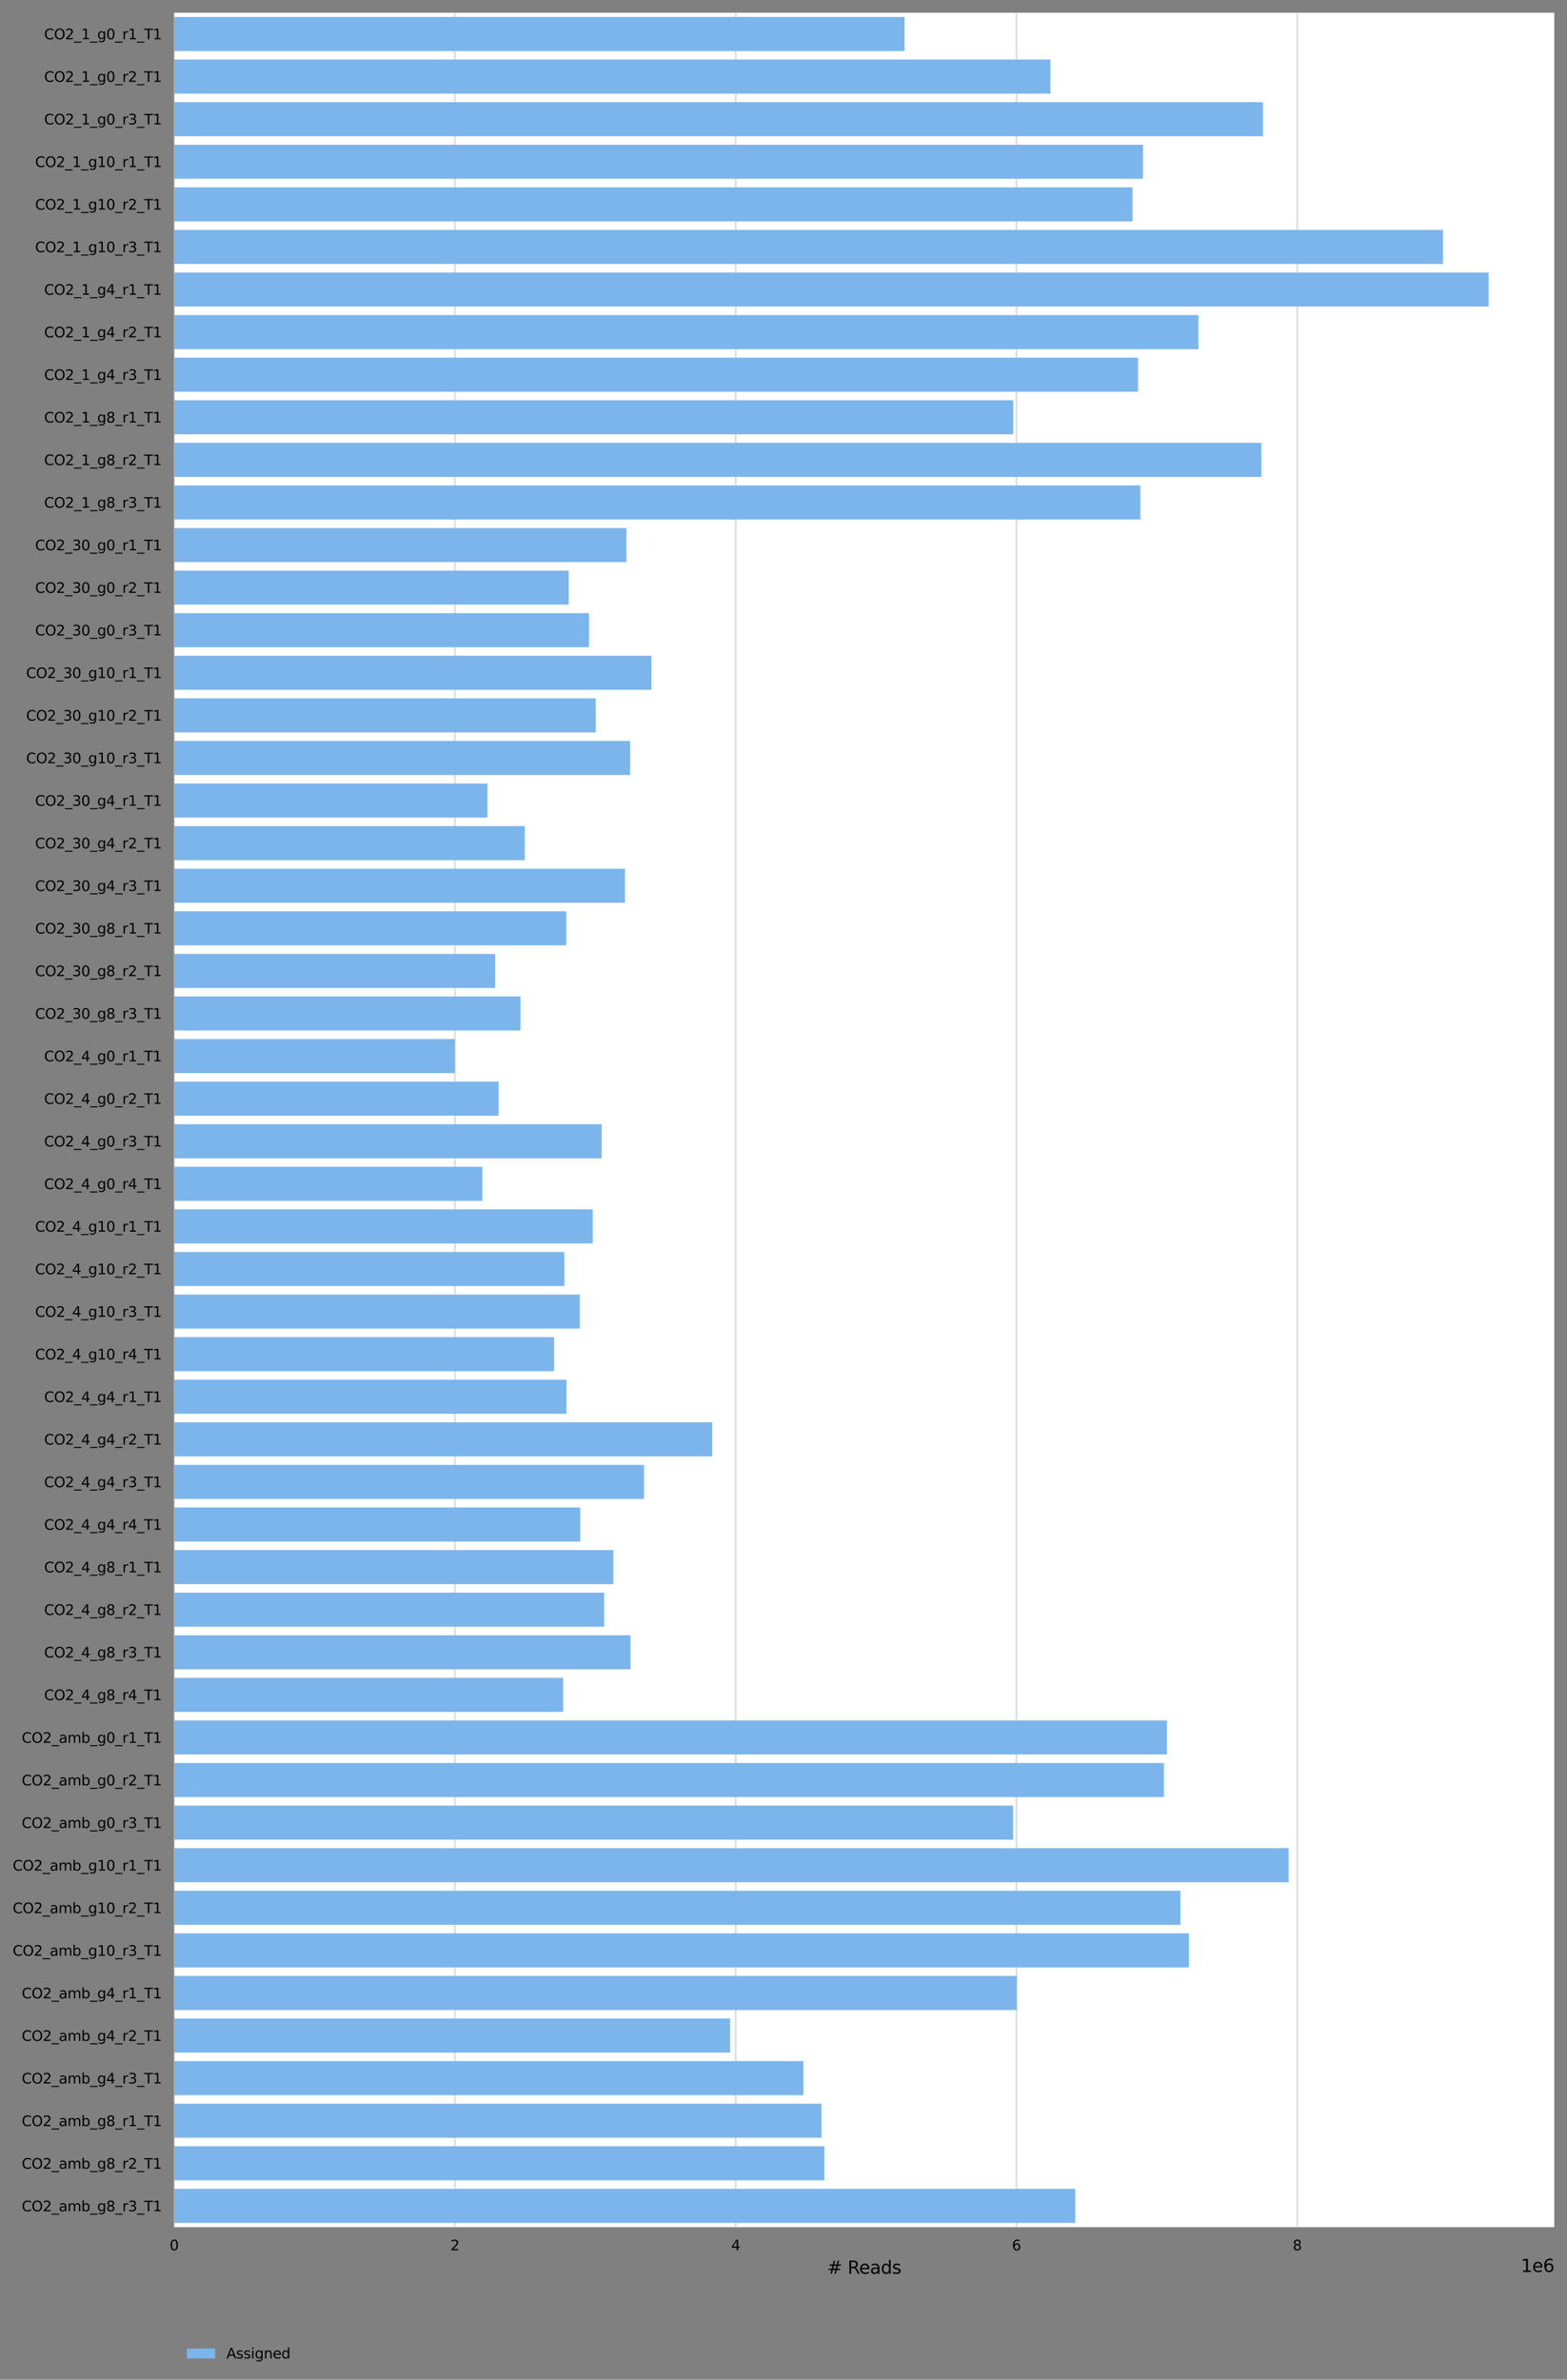 <?xml version="1.0" encoding="utf-8" standalone="no"?>
<!DOCTYPE svg PUBLIC "-//W3C//DTD SVG 1.1//EN"
  "http://www.w3.org/Graphics/SVG/1.1/DTD/svg11.dtd">
<svg xmlns:xlink="http://www.w3.org/1999/xlink" width="886.961pt" height="1346.986pt" viewBox="0 0 886.961 1346.986" xmlns="http://www.w3.org/2000/svg" version="1.1">
 <rect x="0" y="0" width="886.961" height="1346.986" fill="#808080" stroke="none"/>
 <defs>
  <style type="text/css">*{stroke-linejoin: round; stroke-linecap: butt}</style>
 </defs>
 <g id="figure_1">
  <g id="axes_1">
   <g id="patch_1">
    <path d="M 98.561 1260.626 
L 879.761 1260.626 
L 879.761 7.2 
L 98.561 7.2 
z
" style="fill: #ffffff"/>
   </g>
   <g id="matplotlib.axis_1">
    <g id="xtick_1">
     <g id="line2d_1">
      <path d="M 98.561 1260.626 
L 98.561 7.2 
" clip-path="url(#p0ae148de32)" style="fill: none; stroke: #dedede; stroke-linecap: square"/>
     </g>
     <g id="text_1">
      <!-- 0 -->
      <g transform="translate(96.016 1273.705) scale(0.08 -0.08)">
       <defs>
        <path id="DejaVuSans-30" d="M 2034 4250 
Q 1547 4250 1301 3770 
Q 1056 3291 1056 2328 
Q 1056 1369 1301 889 
Q 1547 409 2034 409 
Q 2525 409 2770 889 
Q 3016 1369 3016 2328 
Q 3016 3291 2770 3770 
Q 2525 4250 2034 4250 
z
M 2034 4750 
Q 2819 4750 3233 4129 
Q 3647 3509 3647 2328 
Q 3647 1150 3233 529 
Q 2819 -91 2034 -91 
Q 1250 -91 836 529 
Q 422 1150 422 2328 
Q 422 3509 836 4129 
Q 1250 4750 2034 4750 
z
" transform="scale(0.016)"/>
       </defs>
       <use xlink:href="#DejaVuSans-30"/>
      </g>
     </g>
    </g>
    <g id="xtick_2">
     <g id="line2d_2">
      <path d="M 257.487 1260.626 
L 257.487 7.2 
" clip-path="url(#p0ae148de32)" style="fill: none; stroke: #dedede; stroke-linecap: square"/>
     </g>
     <g id="text_2">
      <!-- 2 -->
      <g transform="translate(254.942 1273.705) scale(0.08 -0.08)">
       <defs>
        <path id="DejaVuSans-32" d="M 1228 531 
L 3431 531 
L 3431 0 
L 469 0 
L 469 531 
Q 828 903 1448 1529 
Q 2069 2156 2228 2338 
Q 2531 2678 2651 2914 
Q 2772 3150 2772 3378 
Q 2772 3750 2511 3984 
Q 2250 4219 1831 4219 
Q 1534 4219 1204 4116 
Q 875 4013 500 3803 
L 500 4441 
Q 881 4594 1212 4672 
Q 1544 4750 1819 4750 
Q 2544 4750 2975 4387 
Q 3406 4025 3406 3419 
Q 3406 3131 3298 2873 
Q 3191 2616 2906 2266 
Q 2828 2175 2409 1742 
Q 1991 1309 1228 531 
z
" transform="scale(0.016)"/>
       </defs>
       <use xlink:href="#DejaVuSans-32"/>
      </g>
     </g>
    </g>
    <g id="xtick_3">
     <g id="line2d_3">
      <path d="M 416.413 1260.626 
L 416.413 7.2 
" clip-path="url(#p0ae148de32)" style="fill: none; stroke: #dedede; stroke-linecap: square"/>
     </g>
     <g id="text_3">
      <!-- 4 -->
      <g transform="translate(413.868 1273.705) scale(0.08 -0.08)">
       <defs>
        <path id="DejaVuSans-34" d="M 2419 4116 
L 825 1625 
L 2419 1625 
L 2419 4116 
z
M 2253 4666 
L 3047 4666 
L 3047 1625 
L 3713 1625 
L 3713 1100 
L 3047 1100 
L 3047 0 
L 2419 0 
L 2419 1100 
L 313 1100 
L 313 1709 
L 2253 4666 
z
" transform="scale(0.016)"/>
       </defs>
       <use xlink:href="#DejaVuSans-34"/>
      </g>
     </g>
    </g>
    <g id="xtick_4">
     <g id="line2d_4">
      <path d="M 575.339 1260.626 
L 575.339 7.2 
" clip-path="url(#p0ae148de32)" style="fill: none; stroke: #dedede; stroke-linecap: square"/>
     </g>
     <g id="text_4">
      <!-- 6 -->
      <g transform="translate(572.794 1273.705) scale(0.08 -0.08)">
       <defs>
        <path id="DejaVuSans-36" d="M 2113 2584 
Q 1688 2584 1439 2293 
Q 1191 2003 1191 1497 
Q 1191 994 1439 701 
Q 1688 409 2113 409 
Q 2538 409 2786 701 
Q 3034 994 3034 1497 
Q 3034 2003 2786 2293 
Q 2538 2584 2113 2584 
z
M 3366 4563 
L 3366 3988 
Q 3128 4100 2886 4159 
Q 2644 4219 2406 4219 
Q 1781 4219 1451 3797 
Q 1122 3375 1075 2522 
Q 1259 2794 1537 2939 
Q 1816 3084 2150 3084 
Q 2853 3084 3261 2657 
Q 3669 2231 3669 1497 
Q 3669 778 3244 343 
Q 2819 -91 2113 -91 
Q 1303 -91 875 529 
Q 447 1150 447 2328 
Q 447 3434 972 4092 
Q 1497 4750 2381 4750 
Q 2619 4750 2861 4703 
Q 3103 4656 3366 4563 
z
" transform="scale(0.016)"/>
       </defs>
       <use xlink:href="#DejaVuSans-36"/>
      </g>
     </g>
    </g>
    <g id="xtick_5">
     <g id="line2d_5">
      <path d="M 734.265 1260.626 
L 734.265 7.2 
" clip-path="url(#p0ae148de32)" style="fill: none; stroke: #dedede; stroke-linecap: square"/>
     </g>
     <g id="text_5">
      <!-- 8 -->
      <g transform="translate(731.72 1273.705) scale(0.08 -0.08)">
       <defs>
        <path id="DejaVuSans-38" d="M 2034 2216 
Q 1584 2216 1326 1975 
Q 1069 1734 1069 1313 
Q 1069 891 1326 650 
Q 1584 409 2034 409 
Q 2484 409 2743 651 
Q 3003 894 3003 1313 
Q 3003 1734 2745 1975 
Q 2488 2216 2034 2216 
z
M 1403 2484 
Q 997 2584 770 2862 
Q 544 3141 544 3541 
Q 544 4100 942 4425 
Q 1341 4750 2034 4750 
Q 2731 4750 3128 4425 
Q 3525 4100 3525 3541 
Q 3525 3141 3298 2862 
Q 3072 2584 2669 2484 
Q 3125 2378 3379 2068 
Q 3634 1759 3634 1313 
Q 3634 634 3220 271 
Q 2806 -91 2034 -91 
Q 1263 -91 848 271 
Q 434 634 434 1313 
Q 434 1759 690 2068 
Q 947 2378 1403 2484 
z
M 1172 3481 
Q 1172 3119 1398 2916 
Q 1625 2713 2034 2713 
Q 2441 2713 2670 2916 
Q 2900 3119 2900 3481 
Q 2900 3844 2670 4047 
Q 2441 4250 2034 4250 
Q 1625 4250 1398 4047 
Q 1172 3844 1172 3481 
z
" transform="scale(0.016)"/>
       </defs>
       <use xlink:href="#DejaVuSans-38"/>
      </g>
     </g>
    </g>
    <g id="text_6">
     <!-- # Reads -->
     <g transform="translate(468.214 1286.967) scale(0.1 -0.1)">
      <defs>
       <path id="DejaVuSans-23" d="M 3272 2816 
L 2363 2816 
L 2100 1772 
L 3016 1772 
L 3272 2816 
z
M 2803 4594 
L 2478 3297 
L 3391 3297 
L 3719 4594 
L 4219 4594 
L 3897 3297 
L 4872 3297 
L 4872 2816 
L 3775 2816 
L 3519 1772 
L 4513 1772 
L 4513 1294 
L 3397 1294 
L 3072 0 
L 2572 0 
L 2894 1294 
L 1978 1294 
L 1656 0 
L 1153 0 
L 1478 1294 
L 494 1294 
L 494 1772 
L 1594 1772 
L 1856 2816 
L 850 2816 
L 850 3297 
L 1978 3297 
L 2297 4594 
L 2803 4594 
z
" transform="scale(0.016)"/>
       <path id="DejaVuSans-20" transform="scale(0.016)"/>
       <path id="DejaVuSans-52" d="M 2841 2188 
Q 3044 2119 3236 1894 
Q 3428 1669 3622 1275 
L 4263 0 
L 3584 0 
L 2988 1197 
Q 2756 1666 2539 1819 
Q 2322 1972 1947 1972 
L 1259 1972 
L 1259 0 
L 628 0 
L 628 4666 
L 2053 4666 
Q 2853 4666 3247 4331 
Q 3641 3997 3641 3322 
Q 3641 2881 3436 2590 
Q 3231 2300 2841 2188 
z
M 1259 4147 
L 1259 2491 
L 2053 2491 
Q 2509 2491 2742 2702 
Q 2975 2913 2975 3322 
Q 2975 3731 2742 3939 
Q 2509 4147 2053 4147 
L 1259 4147 
z
" transform="scale(0.016)"/>
       <path id="DejaVuSans-65" d="M 3597 1894 
L 3597 1613 
L 953 1613 
Q 991 1019 1311 708 
Q 1631 397 2203 397 
Q 2534 397 2845 478 
Q 3156 559 3463 722 
L 3463 178 
Q 3153 47 2828 -22 
Q 2503 -91 2169 -91 
Q 1331 -91 842 396 
Q 353 884 353 1716 
Q 353 2575 817 3079 
Q 1281 3584 2069 3584 
Q 2775 3584 3186 3129 
Q 3597 2675 3597 1894 
z
M 3022 2063 
Q 3016 2534 2758 2815 
Q 2500 3097 2075 3097 
Q 1594 3097 1305 2825 
Q 1016 2553 972 2059 
L 3022 2063 
z
" transform="scale(0.016)"/>
       <path id="DejaVuSans-61" d="M 2194 1759 
Q 1497 1759 1228 1600 
Q 959 1441 959 1056 
Q 959 750 1161 570 
Q 1363 391 1709 391 
Q 2188 391 2477 730 
Q 2766 1069 2766 1631 
L 2766 1759 
L 2194 1759 
z
M 3341 1997 
L 3341 0 
L 2766 0 
L 2766 531 
Q 2569 213 2275 61 
Q 1981 -91 1556 -91 
Q 1019 -91 701 211 
Q 384 513 384 1019 
Q 384 1609 779 1909 
Q 1175 2209 1959 2209 
L 2766 2209 
L 2766 2266 
Q 2766 2663 2505 2880 
Q 2244 3097 1772 3097 
Q 1472 3097 1187 3025 
Q 903 2953 641 2809 
L 641 3341 
Q 956 3463 1253 3523 
Q 1550 3584 1831 3584 
Q 2591 3584 2966 3190 
Q 3341 2797 3341 1997 
z
" transform="scale(0.016)"/>
       <path id="DejaVuSans-64" d="M 2906 2969 
L 2906 4863 
L 3481 4863 
L 3481 0 
L 2906 0 
L 2906 525 
Q 2725 213 2448 61 
Q 2172 -91 1784 -91 
Q 1150 -91 751 415 
Q 353 922 353 1747 
Q 353 2572 751 3078 
Q 1150 3584 1784 3584 
Q 2172 3584 2448 3432 
Q 2725 3281 2906 2969 
z
M 947 1747 
Q 947 1113 1208 752 
Q 1469 391 1925 391 
Q 2381 391 2643 752 
Q 2906 1113 2906 1747 
Q 2906 2381 2643 2742 
Q 2381 3103 1925 3103 
Q 1469 3103 1208 2742 
Q 947 2381 947 1747 
z
" transform="scale(0.016)"/>
       <path id="DejaVuSans-73" d="M 2834 3397 
L 2834 2853 
Q 2591 2978 2328 3040 
Q 2066 3103 1784 3103 
Q 1356 3103 1142 2972 
Q 928 2841 928 2578 
Q 928 2378 1081 2264 
Q 1234 2150 1697 2047 
L 1894 2003 
Q 2506 1872 2764 1633 
Q 3022 1394 3022 966 
Q 3022 478 2636 193 
Q 2250 -91 1575 -91 
Q 1294 -91 989 -36 
Q 684 19 347 128 
L 347 722 
Q 666 556 975 473 
Q 1284 391 1588 391 
Q 1994 391 2212 530 
Q 2431 669 2431 922 
Q 2431 1156 2273 1281 
Q 2116 1406 1581 1522 
L 1381 1569 
Q 847 1681 609 1914 
Q 372 2147 372 2553 
Q 372 3047 722 3315 
Q 1072 3584 1716 3584 
Q 2034 3584 2315 3537 
Q 2597 3491 2834 3397 
z
" transform="scale(0.016)"/>
      </defs>
      <use xlink:href="#DejaVuSans-23"/>
      <use xlink:href="#DejaVuSans-20" x="83.789"/>
      <use xlink:href="#DejaVuSans-52" x="115.576"/>
      <use xlink:href="#DejaVuSans-65" x="180.559"/>
      <use xlink:href="#DejaVuSans-61" x="242.082"/>
      <use xlink:href="#DejaVuSans-64" x="303.361"/>
      <use xlink:href="#DejaVuSans-73" x="366.838"/>
     </g>
    </g>
    <g id="text_7">
     <!-- 1e6 -->
     <g transform="translate(860.883 1285.967) scale(0.1 -0.1)">
      <defs>
       <path id="DejaVuSans-31" d="M 794 531 
L 1825 531 
L 1825 4091 
L 703 3866 
L 703 4441 
L 1819 4666 
L 2450 4666 
L 2450 531 
L 3481 531 
L 3481 0 
L 794 0 
L 794 531 
z
" transform="scale(0.016)"/>
      </defs>
      <use xlink:href="#DejaVuSans-31"/>
      <use xlink:href="#DejaVuSans-65" x="63.623"/>
      <use xlink:href="#DejaVuSans-36" x="125.146"/>
     </g>
    </g>
   </g>
   <g id="matplotlib.axis_2">
    <g id="ytick_1">
     <g id="text_8">
      <!-- CO2_1_g0_r1_T1 -->
      <g transform="translate(24.974 22.221) scale(0.08 -0.08)">
       <defs>
        <path id="DejaVuSans-43" d="M 4122 4306 
L 4122 3641 
Q 3803 3938 3442 4084 
Q 3081 4231 2675 4231 
Q 1875 4231 1450 3742 
Q 1025 3253 1025 2328 
Q 1025 1406 1450 917 
Q 1875 428 2675 428 
Q 3081 428 3442 575 
Q 3803 722 4122 1019 
L 4122 359 
Q 3791 134 3420 21 
Q 3050 -91 2638 -91 
Q 1578 -91 968 557 
Q 359 1206 359 2328 
Q 359 3453 968 4101 
Q 1578 4750 2638 4750 
Q 3056 4750 3426 4639 
Q 3797 4528 4122 4306 
z
" transform="scale(0.016)"/>
        <path id="DejaVuSans-4f" d="M 2522 4238 
Q 1834 4238 1429 3725 
Q 1025 3213 1025 2328 
Q 1025 1447 1429 934 
Q 1834 422 2522 422 
Q 3209 422 3611 934 
Q 4013 1447 4013 2328 
Q 4013 3213 3611 3725 
Q 3209 4238 2522 4238 
z
M 2522 4750 
Q 3503 4750 4090 4092 
Q 4678 3434 4678 2328 
Q 4678 1225 4090 567 
Q 3503 -91 2522 -91 
Q 1538 -91 948 565 
Q 359 1222 359 2328 
Q 359 3434 948 4092 
Q 1538 4750 2522 4750 
z
" transform="scale(0.016)"/>
        <path id="DejaVuSans-5f" d="M 3263 -1063 
L 3263 -1509 
L -63 -1509 
L -63 -1063 
L 3263 -1063 
z
" transform="scale(0.016)"/>
        <path id="DejaVuSans-67" d="M 2906 1791 
Q 2906 2416 2648 2759 
Q 2391 3103 1925 3103 
Q 1463 3103 1205 2759 
Q 947 2416 947 1791 
Q 947 1169 1205 825 
Q 1463 481 1925 481 
Q 2391 481 2648 825 
Q 2906 1169 2906 1791 
z
M 3481 434 
Q 3481 -459 3084 -895 
Q 2688 -1331 1869 -1331 
Q 1566 -1331 1297 -1286 
Q 1028 -1241 775 -1147 
L 775 -588 
Q 1028 -725 1275 -790 
Q 1522 -856 1778 -856 
Q 2344 -856 2625 -561 
Q 2906 -266 2906 331 
L 2906 616 
Q 2728 306 2450 153 
Q 2172 0 1784 0 
Q 1141 0 747 490 
Q 353 981 353 1791 
Q 353 2603 747 3093 
Q 1141 3584 1784 3584 
Q 2172 3584 2450 3431 
Q 2728 3278 2906 2969 
L 2906 3500 
L 3481 3500 
L 3481 434 
z
" transform="scale(0.016)"/>
        <path id="DejaVuSans-72" d="M 2631 2963 
Q 2534 3019 2420 3045 
Q 2306 3072 2169 3072 
Q 1681 3072 1420 2755 
Q 1159 2438 1159 1844 
L 1159 0 
L 581 0 
L 581 3500 
L 1159 3500 
L 1159 2956 
Q 1341 3275 1631 3429 
Q 1922 3584 2338 3584 
Q 2397 3584 2469 3576 
Q 2541 3569 2628 3553 
L 2631 2963 
z
" transform="scale(0.016)"/>
        <path id="DejaVuSans-54" d="M -19 4666 
L 3928 4666 
L 3928 4134 
L 2272 4134 
L 2272 0 
L 1638 0 
L 1638 4134 
L -19 4134 
L -19 4666 
z
" transform="scale(0.016)"/>
       </defs>
       <use xlink:href="#DejaVuSans-43"/>
       <use xlink:href="#DejaVuSans-4f" x="69.824"/>
       <use xlink:href="#DejaVuSans-32" x="148.535"/>
       <use xlink:href="#DejaVuSans-5f" x="212.158"/>
       <use xlink:href="#DejaVuSans-31" x="262.158"/>
       <use xlink:href="#DejaVuSans-5f" x="325.781"/>
       <use xlink:href="#DejaVuSans-67" x="375.781"/>
       <use xlink:href="#DejaVuSans-30" x="439.258"/>
       <use xlink:href="#DejaVuSans-5f" x="502.881"/>
       <use xlink:href="#DejaVuSans-72" x="552.881"/>
       <use xlink:href="#DejaVuSans-31" x="593.994"/>
       <use xlink:href="#DejaVuSans-5f" x="657.617"/>
       <use xlink:href="#DejaVuSans-54" x="707.617"/>
       <use xlink:href="#DejaVuSans-31" x="768.701"/>
      </g>
     </g>
    </g>
    <g id="ytick_2">
     <g id="text_9">
      <!-- CO2_1_g0_r2_T1 -->
      <g transform="translate(24.974 46.325) scale(0.08 -0.08)">
       <use xlink:href="#DejaVuSans-43"/>
       <use xlink:href="#DejaVuSans-4f" x="69.824"/>
       <use xlink:href="#DejaVuSans-32" x="148.535"/>
       <use xlink:href="#DejaVuSans-5f" x="212.158"/>
       <use xlink:href="#DejaVuSans-31" x="262.158"/>
       <use xlink:href="#DejaVuSans-5f" x="325.781"/>
       <use xlink:href="#DejaVuSans-67" x="375.781"/>
       <use xlink:href="#DejaVuSans-30" x="439.258"/>
       <use xlink:href="#DejaVuSans-5f" x="502.881"/>
       <use xlink:href="#DejaVuSans-72" x="552.881"/>
       <use xlink:href="#DejaVuSans-32" x="593.994"/>
       <use xlink:href="#DejaVuSans-5f" x="657.617"/>
       <use xlink:href="#DejaVuSans-54" x="707.617"/>
       <use xlink:href="#DejaVuSans-31" x="768.701"/>
      </g>
     </g>
    </g>
    <g id="ytick_3">
     <g id="text_10">
      <!-- CO2_1_g0_r3_T1 -->
      <g transform="translate(24.974 70.43) scale(0.08 -0.08)">
       <defs>
        <path id="DejaVuSans-33" d="M 2597 2516 
Q 3050 2419 3304 2112 
Q 3559 1806 3559 1356 
Q 3559 666 3084 287 
Q 2609 -91 1734 -91 
Q 1441 -91 1130 -33 
Q 819 25 488 141 
L 488 750 
Q 750 597 1062 519 
Q 1375 441 1716 441 
Q 2309 441 2620 675 
Q 2931 909 2931 1356 
Q 2931 1769 2642 2001 
Q 2353 2234 1838 2234 
L 1294 2234 
L 1294 2753 
L 1863 2753 
Q 2328 2753 2575 2939 
Q 2822 3125 2822 3475 
Q 2822 3834 2567 4026 
Q 2313 4219 1838 4219 
Q 1578 4219 1281 4162 
Q 984 4106 628 3988 
L 628 4550 
Q 988 4650 1302 4700 
Q 1616 4750 1894 4750 
Q 2613 4750 3031 4423 
Q 3450 4097 3450 3541 
Q 3450 3153 3228 2886 
Q 3006 2619 2597 2516 
z
" transform="scale(0.016)"/>
       </defs>
       <use xlink:href="#DejaVuSans-43"/>
       <use xlink:href="#DejaVuSans-4f" x="69.824"/>
       <use xlink:href="#DejaVuSans-32" x="148.535"/>
       <use xlink:href="#DejaVuSans-5f" x="212.158"/>
       <use xlink:href="#DejaVuSans-31" x="262.158"/>
       <use xlink:href="#DejaVuSans-5f" x="325.781"/>
       <use xlink:href="#DejaVuSans-67" x="375.781"/>
       <use xlink:href="#DejaVuSans-30" x="439.258"/>
       <use xlink:href="#DejaVuSans-5f" x="502.881"/>
       <use xlink:href="#DejaVuSans-72" x="552.881"/>
       <use xlink:href="#DejaVuSans-33" x="593.994"/>
       <use xlink:href="#DejaVuSans-5f" x="657.617"/>
       <use xlink:href="#DejaVuSans-54" x="707.617"/>
       <use xlink:href="#DejaVuSans-31" x="768.701"/>
      </g>
     </g>
    </g>
    <g id="ytick_4">
     <g id="text_11">
      <!-- CO2_1_g10_r1_T1 -->
      <g transform="translate(19.884 94.534) scale(0.08 -0.08)">
       <use xlink:href="#DejaVuSans-43"/>
       <use xlink:href="#DejaVuSans-4f" x="69.824"/>
       <use xlink:href="#DejaVuSans-32" x="148.535"/>
       <use xlink:href="#DejaVuSans-5f" x="212.158"/>
       <use xlink:href="#DejaVuSans-31" x="262.158"/>
       <use xlink:href="#DejaVuSans-5f" x="325.781"/>
       <use xlink:href="#DejaVuSans-67" x="375.781"/>
       <use xlink:href="#DejaVuSans-31" x="439.258"/>
       <use xlink:href="#DejaVuSans-30" x="502.881"/>
       <use xlink:href="#DejaVuSans-5f" x="566.504"/>
       <use xlink:href="#DejaVuSans-72" x="616.504"/>
       <use xlink:href="#DejaVuSans-31" x="657.617"/>
       <use xlink:href="#DejaVuSans-5f" x="721.24"/>
       <use xlink:href="#DejaVuSans-54" x="771.24"/>
       <use xlink:href="#DejaVuSans-31" x="832.324"/>
      </g>
     </g>
    </g>
    <g id="ytick_5">
     <g id="text_12">
      <!-- CO2_1_g10_r2_T1 -->
      <g transform="translate(19.884 118.638) scale(0.08 -0.08)">
       <use xlink:href="#DejaVuSans-43"/>
       <use xlink:href="#DejaVuSans-4f" x="69.824"/>
       <use xlink:href="#DejaVuSans-32" x="148.535"/>
       <use xlink:href="#DejaVuSans-5f" x="212.158"/>
       <use xlink:href="#DejaVuSans-31" x="262.158"/>
       <use xlink:href="#DejaVuSans-5f" x="325.781"/>
       <use xlink:href="#DejaVuSans-67" x="375.781"/>
       <use xlink:href="#DejaVuSans-31" x="439.258"/>
       <use xlink:href="#DejaVuSans-30" x="502.881"/>
       <use xlink:href="#DejaVuSans-5f" x="566.504"/>
       <use xlink:href="#DejaVuSans-72" x="616.504"/>
       <use xlink:href="#DejaVuSans-32" x="657.617"/>
       <use xlink:href="#DejaVuSans-5f" x="721.24"/>
       <use xlink:href="#DejaVuSans-54" x="771.24"/>
       <use xlink:href="#DejaVuSans-31" x="832.324"/>
      </g>
     </g>
    </g>
    <g id="ytick_6">
     <g id="text_13">
      <!-- CO2_1_g10_r3_T1 -->
      <g transform="translate(19.884 142.743) scale(0.08 -0.08)">
       <use xlink:href="#DejaVuSans-43"/>
       <use xlink:href="#DejaVuSans-4f" x="69.824"/>
       <use xlink:href="#DejaVuSans-32" x="148.535"/>
       <use xlink:href="#DejaVuSans-5f" x="212.158"/>
       <use xlink:href="#DejaVuSans-31" x="262.158"/>
       <use xlink:href="#DejaVuSans-5f" x="325.781"/>
       <use xlink:href="#DejaVuSans-67" x="375.781"/>
       <use xlink:href="#DejaVuSans-31" x="439.258"/>
       <use xlink:href="#DejaVuSans-30" x="502.881"/>
       <use xlink:href="#DejaVuSans-5f" x="566.504"/>
       <use xlink:href="#DejaVuSans-72" x="616.504"/>
       <use xlink:href="#DejaVuSans-33" x="657.617"/>
       <use xlink:href="#DejaVuSans-5f" x="721.24"/>
       <use xlink:href="#DejaVuSans-54" x="771.24"/>
       <use xlink:href="#DejaVuSans-31" x="832.324"/>
      </g>
     </g>
    </g>
    <g id="ytick_7">
     <g id="text_14">
      <!-- CO2_1_g4_r1_T1 -->
      <g transform="translate(24.974 166.847) scale(0.08 -0.08)">
       <use xlink:href="#DejaVuSans-43"/>
       <use xlink:href="#DejaVuSans-4f" x="69.824"/>
       <use xlink:href="#DejaVuSans-32" x="148.535"/>
       <use xlink:href="#DejaVuSans-5f" x="212.158"/>
       <use xlink:href="#DejaVuSans-31" x="262.158"/>
       <use xlink:href="#DejaVuSans-5f" x="325.781"/>
       <use xlink:href="#DejaVuSans-67" x="375.781"/>
       <use xlink:href="#DejaVuSans-34" x="439.258"/>
       <use xlink:href="#DejaVuSans-5f" x="502.881"/>
       <use xlink:href="#DejaVuSans-72" x="552.881"/>
       <use xlink:href="#DejaVuSans-31" x="593.994"/>
       <use xlink:href="#DejaVuSans-5f" x="657.617"/>
       <use xlink:href="#DejaVuSans-54" x="707.617"/>
       <use xlink:href="#DejaVuSans-31" x="768.701"/>
      </g>
     </g>
    </g>
    <g id="ytick_8">
     <g id="text_15">
      <!-- CO2_1_g4_r2_T1 -->
      <g transform="translate(24.974 190.951) scale(0.08 -0.08)">
       <use xlink:href="#DejaVuSans-43"/>
       <use xlink:href="#DejaVuSans-4f" x="69.824"/>
       <use xlink:href="#DejaVuSans-32" x="148.535"/>
       <use xlink:href="#DejaVuSans-5f" x="212.158"/>
       <use xlink:href="#DejaVuSans-31" x="262.158"/>
       <use xlink:href="#DejaVuSans-5f" x="325.781"/>
       <use xlink:href="#DejaVuSans-67" x="375.781"/>
       <use xlink:href="#DejaVuSans-34" x="439.258"/>
       <use xlink:href="#DejaVuSans-5f" x="502.881"/>
       <use xlink:href="#DejaVuSans-72" x="552.881"/>
       <use xlink:href="#DejaVuSans-32" x="593.994"/>
       <use xlink:href="#DejaVuSans-5f" x="657.617"/>
       <use xlink:href="#DejaVuSans-54" x="707.617"/>
       <use xlink:href="#DejaVuSans-31" x="768.701"/>
      </g>
     </g>
    </g>
    <g id="ytick_9">
     <g id="text_16">
      <!-- CO2_1_g4_r3_T1 -->
      <g transform="translate(24.974 215.056) scale(0.08 -0.08)">
       <use xlink:href="#DejaVuSans-43"/>
       <use xlink:href="#DejaVuSans-4f" x="69.824"/>
       <use xlink:href="#DejaVuSans-32" x="148.535"/>
       <use xlink:href="#DejaVuSans-5f" x="212.158"/>
       <use xlink:href="#DejaVuSans-31" x="262.158"/>
       <use xlink:href="#DejaVuSans-5f" x="325.781"/>
       <use xlink:href="#DejaVuSans-67" x="375.781"/>
       <use xlink:href="#DejaVuSans-34" x="439.258"/>
       <use xlink:href="#DejaVuSans-5f" x="502.881"/>
       <use xlink:href="#DejaVuSans-72" x="552.881"/>
       <use xlink:href="#DejaVuSans-33" x="593.994"/>
       <use xlink:href="#DejaVuSans-5f" x="657.617"/>
       <use xlink:href="#DejaVuSans-54" x="707.617"/>
       <use xlink:href="#DejaVuSans-31" x="768.701"/>
      </g>
     </g>
    </g>
    <g id="ytick_10">
     <g id="text_17">
      <!-- CO2_1_g8_r1_T1 -->
      <g transform="translate(24.974 239.16) scale(0.08 -0.08)">
       <use xlink:href="#DejaVuSans-43"/>
       <use xlink:href="#DejaVuSans-4f" x="69.824"/>
       <use xlink:href="#DejaVuSans-32" x="148.535"/>
       <use xlink:href="#DejaVuSans-5f" x="212.158"/>
       <use xlink:href="#DejaVuSans-31" x="262.158"/>
       <use xlink:href="#DejaVuSans-5f" x="325.781"/>
       <use xlink:href="#DejaVuSans-67" x="375.781"/>
       <use xlink:href="#DejaVuSans-38" x="439.258"/>
       <use xlink:href="#DejaVuSans-5f" x="502.881"/>
       <use xlink:href="#DejaVuSans-72" x="552.881"/>
       <use xlink:href="#DejaVuSans-31" x="593.994"/>
       <use xlink:href="#DejaVuSans-5f" x="657.617"/>
       <use xlink:href="#DejaVuSans-54" x="707.617"/>
       <use xlink:href="#DejaVuSans-31" x="768.701"/>
      </g>
     </g>
    </g>
    <g id="ytick_11">
     <g id="text_18">
      <!-- CO2_1_g8_r2_T1 -->
      <g transform="translate(24.974 263.264) scale(0.08 -0.08)">
       <use xlink:href="#DejaVuSans-43"/>
       <use xlink:href="#DejaVuSans-4f" x="69.824"/>
       <use xlink:href="#DejaVuSans-32" x="148.535"/>
       <use xlink:href="#DejaVuSans-5f" x="212.158"/>
       <use xlink:href="#DejaVuSans-31" x="262.158"/>
       <use xlink:href="#DejaVuSans-5f" x="325.781"/>
       <use xlink:href="#DejaVuSans-67" x="375.781"/>
       <use xlink:href="#DejaVuSans-38" x="439.258"/>
       <use xlink:href="#DejaVuSans-5f" x="502.881"/>
       <use xlink:href="#DejaVuSans-72" x="552.881"/>
       <use xlink:href="#DejaVuSans-32" x="593.994"/>
       <use xlink:href="#DejaVuSans-5f" x="657.617"/>
       <use xlink:href="#DejaVuSans-54" x="707.617"/>
       <use xlink:href="#DejaVuSans-31" x="768.701"/>
      </g>
     </g>
    </g>
    <g id="ytick_12">
     <g id="text_19">
      <!-- CO2_1_g8_r3_T1 -->
      <g transform="translate(24.974 287.369) scale(0.08 -0.08)">
       <use xlink:href="#DejaVuSans-43"/>
       <use xlink:href="#DejaVuSans-4f" x="69.824"/>
       <use xlink:href="#DejaVuSans-32" x="148.535"/>
       <use xlink:href="#DejaVuSans-5f" x="212.158"/>
       <use xlink:href="#DejaVuSans-31" x="262.158"/>
       <use xlink:href="#DejaVuSans-5f" x="325.781"/>
       <use xlink:href="#DejaVuSans-67" x="375.781"/>
       <use xlink:href="#DejaVuSans-38" x="439.258"/>
       <use xlink:href="#DejaVuSans-5f" x="502.881"/>
       <use xlink:href="#DejaVuSans-72" x="552.881"/>
       <use xlink:href="#DejaVuSans-33" x="593.994"/>
       <use xlink:href="#DejaVuSans-5f" x="657.617"/>
       <use xlink:href="#DejaVuSans-54" x="707.617"/>
       <use xlink:href="#DejaVuSans-31" x="768.701"/>
      </g>
     </g>
    </g>
    <g id="ytick_13">
     <g id="text_20">
      <!-- CO2_30_g0_r1_T1 -->
      <g transform="translate(19.884 311.473) scale(0.08 -0.08)">
       <use xlink:href="#DejaVuSans-43"/>
       <use xlink:href="#DejaVuSans-4f" x="69.824"/>
       <use xlink:href="#DejaVuSans-32" x="148.535"/>
       <use xlink:href="#DejaVuSans-5f" x="212.158"/>
       <use xlink:href="#DejaVuSans-33" x="262.158"/>
       <use xlink:href="#DejaVuSans-30" x="325.781"/>
       <use xlink:href="#DejaVuSans-5f" x="389.404"/>
       <use xlink:href="#DejaVuSans-67" x="439.404"/>
       <use xlink:href="#DejaVuSans-30" x="502.881"/>
       <use xlink:href="#DejaVuSans-5f" x="566.504"/>
       <use xlink:href="#DejaVuSans-72" x="616.504"/>
       <use xlink:href="#DejaVuSans-31" x="657.617"/>
       <use xlink:href="#DejaVuSans-5f" x="721.24"/>
       <use xlink:href="#DejaVuSans-54" x="771.24"/>
       <use xlink:href="#DejaVuSans-31" x="832.324"/>
      </g>
     </g>
    </g>
    <g id="ytick_14">
     <g id="text_21">
      <!-- CO2_30_g0_r2_T1 -->
      <g transform="translate(19.884 335.577) scale(0.08 -0.08)">
       <use xlink:href="#DejaVuSans-43"/>
       <use xlink:href="#DejaVuSans-4f" x="69.824"/>
       <use xlink:href="#DejaVuSans-32" x="148.535"/>
       <use xlink:href="#DejaVuSans-5f" x="212.158"/>
       <use xlink:href="#DejaVuSans-33" x="262.158"/>
       <use xlink:href="#DejaVuSans-30" x="325.781"/>
       <use xlink:href="#DejaVuSans-5f" x="389.404"/>
       <use xlink:href="#DejaVuSans-67" x="439.404"/>
       <use xlink:href="#DejaVuSans-30" x="502.881"/>
       <use xlink:href="#DejaVuSans-5f" x="566.504"/>
       <use xlink:href="#DejaVuSans-72" x="616.504"/>
       <use xlink:href="#DejaVuSans-32" x="657.617"/>
       <use xlink:href="#DejaVuSans-5f" x="721.24"/>
       <use xlink:href="#DejaVuSans-54" x="771.24"/>
       <use xlink:href="#DejaVuSans-31" x="832.324"/>
      </g>
     </g>
    </g>
    <g id="ytick_15">
     <g id="text_22">
      <!-- CO2_30_g0_r3_T1 -->
      <g transform="translate(19.884 359.682) scale(0.08 -0.08)">
       <use xlink:href="#DejaVuSans-43"/>
       <use xlink:href="#DejaVuSans-4f" x="69.824"/>
       <use xlink:href="#DejaVuSans-32" x="148.535"/>
       <use xlink:href="#DejaVuSans-5f" x="212.158"/>
       <use xlink:href="#DejaVuSans-33" x="262.158"/>
       <use xlink:href="#DejaVuSans-30" x="325.781"/>
       <use xlink:href="#DejaVuSans-5f" x="389.404"/>
       <use xlink:href="#DejaVuSans-67" x="439.404"/>
       <use xlink:href="#DejaVuSans-30" x="502.881"/>
       <use xlink:href="#DejaVuSans-5f" x="566.504"/>
       <use xlink:href="#DejaVuSans-72" x="616.504"/>
       <use xlink:href="#DejaVuSans-33" x="657.617"/>
       <use xlink:href="#DejaVuSans-5f" x="721.24"/>
       <use xlink:href="#DejaVuSans-54" x="771.24"/>
       <use xlink:href="#DejaVuSans-31" x="832.324"/>
      </g>
     </g>
    </g>
    <g id="ytick_16">
     <g id="text_23">
      <!-- CO2_30_g10_r1_T1 -->
      <g transform="translate(14.794 383.786) scale(0.08 -0.08)">
       <use xlink:href="#DejaVuSans-43"/>
       <use xlink:href="#DejaVuSans-4f" x="69.824"/>
       <use xlink:href="#DejaVuSans-32" x="148.535"/>
       <use xlink:href="#DejaVuSans-5f" x="212.158"/>
       <use xlink:href="#DejaVuSans-33" x="262.158"/>
       <use xlink:href="#DejaVuSans-30" x="325.781"/>
       <use xlink:href="#DejaVuSans-5f" x="389.404"/>
       <use xlink:href="#DejaVuSans-67" x="439.404"/>
       <use xlink:href="#DejaVuSans-31" x="502.881"/>
       <use xlink:href="#DejaVuSans-30" x="566.504"/>
       <use xlink:href="#DejaVuSans-5f" x="630.127"/>
       <use xlink:href="#DejaVuSans-72" x="680.127"/>
       <use xlink:href="#DejaVuSans-31" x="721.24"/>
       <use xlink:href="#DejaVuSans-5f" x="784.863"/>
       <use xlink:href="#DejaVuSans-54" x="834.863"/>
       <use xlink:href="#DejaVuSans-31" x="895.947"/>
      </g>
     </g>
    </g>
    <g id="ytick_17">
     <g id="text_24">
      <!-- CO2_30_g10_r2_T1 -->
      <g transform="translate(14.794 407.89) scale(0.08 -0.08)">
       <use xlink:href="#DejaVuSans-43"/>
       <use xlink:href="#DejaVuSans-4f" x="69.824"/>
       <use xlink:href="#DejaVuSans-32" x="148.535"/>
       <use xlink:href="#DejaVuSans-5f" x="212.158"/>
       <use xlink:href="#DejaVuSans-33" x="262.158"/>
       <use xlink:href="#DejaVuSans-30" x="325.781"/>
       <use xlink:href="#DejaVuSans-5f" x="389.404"/>
       <use xlink:href="#DejaVuSans-67" x="439.404"/>
       <use xlink:href="#DejaVuSans-31" x="502.881"/>
       <use xlink:href="#DejaVuSans-30" x="566.504"/>
       <use xlink:href="#DejaVuSans-5f" x="630.127"/>
       <use xlink:href="#DejaVuSans-72" x="680.127"/>
       <use xlink:href="#DejaVuSans-32" x="721.24"/>
       <use xlink:href="#DejaVuSans-5f" x="784.863"/>
       <use xlink:href="#DejaVuSans-54" x="834.863"/>
       <use xlink:href="#DejaVuSans-31" x="895.947"/>
      </g>
     </g>
    </g>
    <g id="ytick_18">
     <g id="text_25">
      <!-- CO2_30_g10_r3_T1 -->
      <g transform="translate(14.794 431.995) scale(0.08 -0.08)">
       <use xlink:href="#DejaVuSans-43"/>
       <use xlink:href="#DejaVuSans-4f" x="69.824"/>
       <use xlink:href="#DejaVuSans-32" x="148.535"/>
       <use xlink:href="#DejaVuSans-5f" x="212.158"/>
       <use xlink:href="#DejaVuSans-33" x="262.158"/>
       <use xlink:href="#DejaVuSans-30" x="325.781"/>
       <use xlink:href="#DejaVuSans-5f" x="389.404"/>
       <use xlink:href="#DejaVuSans-67" x="439.404"/>
       <use xlink:href="#DejaVuSans-31" x="502.881"/>
       <use xlink:href="#DejaVuSans-30" x="566.504"/>
       <use xlink:href="#DejaVuSans-5f" x="630.127"/>
       <use xlink:href="#DejaVuSans-72" x="680.127"/>
       <use xlink:href="#DejaVuSans-33" x="721.24"/>
       <use xlink:href="#DejaVuSans-5f" x="784.863"/>
       <use xlink:href="#DejaVuSans-54" x="834.863"/>
       <use xlink:href="#DejaVuSans-31" x="895.947"/>
      </g>
     </g>
    </g>
    <g id="ytick_19">
     <g id="text_26">
      <!-- CO2_30_g4_r1_T1 -->
      <g transform="translate(19.884 456.099) scale(0.08 -0.08)">
       <use xlink:href="#DejaVuSans-43"/>
       <use xlink:href="#DejaVuSans-4f" x="69.824"/>
       <use xlink:href="#DejaVuSans-32" x="148.535"/>
       <use xlink:href="#DejaVuSans-5f" x="212.158"/>
       <use xlink:href="#DejaVuSans-33" x="262.158"/>
       <use xlink:href="#DejaVuSans-30" x="325.781"/>
       <use xlink:href="#DejaVuSans-5f" x="389.404"/>
       <use xlink:href="#DejaVuSans-67" x="439.404"/>
       <use xlink:href="#DejaVuSans-34" x="502.881"/>
       <use xlink:href="#DejaVuSans-5f" x="566.504"/>
       <use xlink:href="#DejaVuSans-72" x="616.504"/>
       <use xlink:href="#DejaVuSans-31" x="657.617"/>
       <use xlink:href="#DejaVuSans-5f" x="721.24"/>
       <use xlink:href="#DejaVuSans-54" x="771.24"/>
       <use xlink:href="#DejaVuSans-31" x="832.324"/>
      </g>
     </g>
    </g>
    <g id="ytick_20">
     <g id="text_27">
      <!-- CO2_30_g4_r2_T1 -->
      <g transform="translate(19.884 480.204) scale(0.08 -0.08)">
       <use xlink:href="#DejaVuSans-43"/>
       <use xlink:href="#DejaVuSans-4f" x="69.824"/>
       <use xlink:href="#DejaVuSans-32" x="148.535"/>
       <use xlink:href="#DejaVuSans-5f" x="212.158"/>
       <use xlink:href="#DejaVuSans-33" x="262.158"/>
       <use xlink:href="#DejaVuSans-30" x="325.781"/>
       <use xlink:href="#DejaVuSans-5f" x="389.404"/>
       <use xlink:href="#DejaVuSans-67" x="439.404"/>
       <use xlink:href="#DejaVuSans-34" x="502.881"/>
       <use xlink:href="#DejaVuSans-5f" x="566.504"/>
       <use xlink:href="#DejaVuSans-72" x="616.504"/>
       <use xlink:href="#DejaVuSans-32" x="657.617"/>
       <use xlink:href="#DejaVuSans-5f" x="721.24"/>
       <use xlink:href="#DejaVuSans-54" x="771.24"/>
       <use xlink:href="#DejaVuSans-31" x="832.324"/>
      </g>
     </g>
    </g>
    <g id="ytick_21">
     <g id="text_28">
      <!-- CO2_30_g4_r3_T1 -->
      <g transform="translate(19.884 504.308) scale(0.08 -0.08)">
       <use xlink:href="#DejaVuSans-43"/>
       <use xlink:href="#DejaVuSans-4f" x="69.824"/>
       <use xlink:href="#DejaVuSans-32" x="148.535"/>
       <use xlink:href="#DejaVuSans-5f" x="212.158"/>
       <use xlink:href="#DejaVuSans-33" x="262.158"/>
       <use xlink:href="#DejaVuSans-30" x="325.781"/>
       <use xlink:href="#DejaVuSans-5f" x="389.404"/>
       <use xlink:href="#DejaVuSans-67" x="439.404"/>
       <use xlink:href="#DejaVuSans-34" x="502.881"/>
       <use xlink:href="#DejaVuSans-5f" x="566.504"/>
       <use xlink:href="#DejaVuSans-72" x="616.504"/>
       <use xlink:href="#DejaVuSans-33" x="657.617"/>
       <use xlink:href="#DejaVuSans-5f" x="721.24"/>
       <use xlink:href="#DejaVuSans-54" x="771.24"/>
       <use xlink:href="#DejaVuSans-31" x="832.324"/>
      </g>
     </g>
    </g>
    <g id="ytick_22">
     <g id="text_29">
      <!-- CO2_30_g8_r1_T1 -->
      <g transform="translate(19.884 528.412) scale(0.08 -0.08)">
       <use xlink:href="#DejaVuSans-43"/>
       <use xlink:href="#DejaVuSans-4f" x="69.824"/>
       <use xlink:href="#DejaVuSans-32" x="148.535"/>
       <use xlink:href="#DejaVuSans-5f" x="212.158"/>
       <use xlink:href="#DejaVuSans-33" x="262.158"/>
       <use xlink:href="#DejaVuSans-30" x="325.781"/>
       <use xlink:href="#DejaVuSans-5f" x="389.404"/>
       <use xlink:href="#DejaVuSans-67" x="439.404"/>
       <use xlink:href="#DejaVuSans-38" x="502.881"/>
       <use xlink:href="#DejaVuSans-5f" x="566.504"/>
       <use xlink:href="#DejaVuSans-72" x="616.504"/>
       <use xlink:href="#DejaVuSans-31" x="657.617"/>
       <use xlink:href="#DejaVuSans-5f" x="721.24"/>
       <use xlink:href="#DejaVuSans-54" x="771.24"/>
       <use xlink:href="#DejaVuSans-31" x="832.324"/>
      </g>
     </g>
    </g>
    <g id="ytick_23">
     <g id="text_30">
      <!-- CO2_30_g8_r2_T1 -->
      <g transform="translate(19.884 552.517) scale(0.08 -0.08)">
       <use xlink:href="#DejaVuSans-43"/>
       <use xlink:href="#DejaVuSans-4f" x="69.824"/>
       <use xlink:href="#DejaVuSans-32" x="148.535"/>
       <use xlink:href="#DejaVuSans-5f" x="212.158"/>
       <use xlink:href="#DejaVuSans-33" x="262.158"/>
       <use xlink:href="#DejaVuSans-30" x="325.781"/>
       <use xlink:href="#DejaVuSans-5f" x="389.404"/>
       <use xlink:href="#DejaVuSans-67" x="439.404"/>
       <use xlink:href="#DejaVuSans-38" x="502.881"/>
       <use xlink:href="#DejaVuSans-5f" x="566.504"/>
       <use xlink:href="#DejaVuSans-72" x="616.504"/>
       <use xlink:href="#DejaVuSans-32" x="657.617"/>
       <use xlink:href="#DejaVuSans-5f" x="721.24"/>
       <use xlink:href="#DejaVuSans-54" x="771.24"/>
       <use xlink:href="#DejaVuSans-31" x="832.324"/>
      </g>
     </g>
    </g>
    <g id="ytick_24">
     <g id="text_31">
      <!-- CO2_30_g8_r3_T1 -->
      <g transform="translate(19.884 576.621) scale(0.08 -0.08)">
       <use xlink:href="#DejaVuSans-43"/>
       <use xlink:href="#DejaVuSans-4f" x="69.824"/>
       <use xlink:href="#DejaVuSans-32" x="148.535"/>
       <use xlink:href="#DejaVuSans-5f" x="212.158"/>
       <use xlink:href="#DejaVuSans-33" x="262.158"/>
       <use xlink:href="#DejaVuSans-30" x="325.781"/>
       <use xlink:href="#DejaVuSans-5f" x="389.404"/>
       <use xlink:href="#DejaVuSans-67" x="439.404"/>
       <use xlink:href="#DejaVuSans-38" x="502.881"/>
       <use xlink:href="#DejaVuSans-5f" x="566.504"/>
       <use xlink:href="#DejaVuSans-72" x="616.504"/>
       <use xlink:href="#DejaVuSans-33" x="657.617"/>
       <use xlink:href="#DejaVuSans-5f" x="721.24"/>
       <use xlink:href="#DejaVuSans-54" x="771.24"/>
       <use xlink:href="#DejaVuSans-31" x="832.324"/>
      </g>
     </g>
    </g>
    <g id="ytick_25">
     <g id="text_32">
      <!-- CO2_4_g0_r1_T1 -->
      <g transform="translate(24.974 600.725) scale(0.08 -0.08)">
       <use xlink:href="#DejaVuSans-43"/>
       <use xlink:href="#DejaVuSans-4f" x="69.824"/>
       <use xlink:href="#DejaVuSans-32" x="148.535"/>
       <use xlink:href="#DejaVuSans-5f" x="212.158"/>
       <use xlink:href="#DejaVuSans-34" x="262.158"/>
       <use xlink:href="#DejaVuSans-5f" x="325.781"/>
       <use xlink:href="#DejaVuSans-67" x="375.781"/>
       <use xlink:href="#DejaVuSans-30" x="439.258"/>
       <use xlink:href="#DejaVuSans-5f" x="502.881"/>
       <use xlink:href="#DejaVuSans-72" x="552.881"/>
       <use xlink:href="#DejaVuSans-31" x="593.994"/>
       <use xlink:href="#DejaVuSans-5f" x="657.617"/>
       <use xlink:href="#DejaVuSans-54" x="707.617"/>
       <use xlink:href="#DejaVuSans-31" x="768.701"/>
      </g>
     </g>
    </g>
    <g id="ytick_26">
     <g id="text_33">
      <!-- CO2_4_g0_r2_T1 -->
      <g transform="translate(24.974 624.83) scale(0.08 -0.08)">
       <use xlink:href="#DejaVuSans-43"/>
       <use xlink:href="#DejaVuSans-4f" x="69.824"/>
       <use xlink:href="#DejaVuSans-32" x="148.535"/>
       <use xlink:href="#DejaVuSans-5f" x="212.158"/>
       <use xlink:href="#DejaVuSans-34" x="262.158"/>
       <use xlink:href="#DejaVuSans-5f" x="325.781"/>
       <use xlink:href="#DejaVuSans-67" x="375.781"/>
       <use xlink:href="#DejaVuSans-30" x="439.258"/>
       <use xlink:href="#DejaVuSans-5f" x="502.881"/>
       <use xlink:href="#DejaVuSans-72" x="552.881"/>
       <use xlink:href="#DejaVuSans-32" x="593.994"/>
       <use xlink:href="#DejaVuSans-5f" x="657.617"/>
       <use xlink:href="#DejaVuSans-54" x="707.617"/>
       <use xlink:href="#DejaVuSans-31" x="768.701"/>
      </g>
     </g>
    </g>
    <g id="ytick_27">
     <g id="text_34">
      <!-- CO2_4_g0_r3_T1 -->
      <g transform="translate(24.974 648.934) scale(0.08 -0.08)">
       <use xlink:href="#DejaVuSans-43"/>
       <use xlink:href="#DejaVuSans-4f" x="69.824"/>
       <use xlink:href="#DejaVuSans-32" x="148.535"/>
       <use xlink:href="#DejaVuSans-5f" x="212.158"/>
       <use xlink:href="#DejaVuSans-34" x="262.158"/>
       <use xlink:href="#DejaVuSans-5f" x="325.781"/>
       <use xlink:href="#DejaVuSans-67" x="375.781"/>
       <use xlink:href="#DejaVuSans-30" x="439.258"/>
       <use xlink:href="#DejaVuSans-5f" x="502.881"/>
       <use xlink:href="#DejaVuSans-72" x="552.881"/>
       <use xlink:href="#DejaVuSans-33" x="593.994"/>
       <use xlink:href="#DejaVuSans-5f" x="657.617"/>
       <use xlink:href="#DejaVuSans-54" x="707.617"/>
       <use xlink:href="#DejaVuSans-31" x="768.701"/>
      </g>
     </g>
    </g>
    <g id="ytick_28">
     <g id="text_35">
      <!-- CO2_4_g0_r4_T1 -->
      <g transform="translate(24.974 673.038) scale(0.08 -0.08)">
       <use xlink:href="#DejaVuSans-43"/>
       <use xlink:href="#DejaVuSans-4f" x="69.824"/>
       <use xlink:href="#DejaVuSans-32" x="148.535"/>
       <use xlink:href="#DejaVuSans-5f" x="212.158"/>
       <use xlink:href="#DejaVuSans-34" x="262.158"/>
       <use xlink:href="#DejaVuSans-5f" x="325.781"/>
       <use xlink:href="#DejaVuSans-67" x="375.781"/>
       <use xlink:href="#DejaVuSans-30" x="439.258"/>
       <use xlink:href="#DejaVuSans-5f" x="502.881"/>
       <use xlink:href="#DejaVuSans-72" x="552.881"/>
       <use xlink:href="#DejaVuSans-34" x="593.994"/>
       <use xlink:href="#DejaVuSans-5f" x="657.617"/>
       <use xlink:href="#DejaVuSans-54" x="707.617"/>
       <use xlink:href="#DejaVuSans-31" x="768.701"/>
      </g>
     </g>
    </g>
    <g id="ytick_29">
     <g id="text_36">
      <!-- CO2_4_g10_r1_T1 -->
      <g transform="translate(19.884 697.143) scale(0.08 -0.08)">
       <use xlink:href="#DejaVuSans-43"/>
       <use xlink:href="#DejaVuSans-4f" x="69.824"/>
       <use xlink:href="#DejaVuSans-32" x="148.535"/>
       <use xlink:href="#DejaVuSans-5f" x="212.158"/>
       <use xlink:href="#DejaVuSans-34" x="262.158"/>
       <use xlink:href="#DejaVuSans-5f" x="325.781"/>
       <use xlink:href="#DejaVuSans-67" x="375.781"/>
       <use xlink:href="#DejaVuSans-31" x="439.258"/>
       <use xlink:href="#DejaVuSans-30" x="502.881"/>
       <use xlink:href="#DejaVuSans-5f" x="566.504"/>
       <use xlink:href="#DejaVuSans-72" x="616.504"/>
       <use xlink:href="#DejaVuSans-31" x="657.617"/>
       <use xlink:href="#DejaVuSans-5f" x="721.24"/>
       <use xlink:href="#DejaVuSans-54" x="771.24"/>
       <use xlink:href="#DejaVuSans-31" x="832.324"/>
      </g>
     </g>
    </g>
    <g id="ytick_30">
     <g id="text_37">
      <!-- CO2_4_g10_r2_T1 -->
      <g transform="translate(19.884 721.247) scale(0.08 -0.08)">
       <use xlink:href="#DejaVuSans-43"/>
       <use xlink:href="#DejaVuSans-4f" x="69.824"/>
       <use xlink:href="#DejaVuSans-32" x="148.535"/>
       <use xlink:href="#DejaVuSans-5f" x="212.158"/>
       <use xlink:href="#DejaVuSans-34" x="262.158"/>
       <use xlink:href="#DejaVuSans-5f" x="325.781"/>
       <use xlink:href="#DejaVuSans-67" x="375.781"/>
       <use xlink:href="#DejaVuSans-31" x="439.258"/>
       <use xlink:href="#DejaVuSans-30" x="502.881"/>
       <use xlink:href="#DejaVuSans-5f" x="566.504"/>
       <use xlink:href="#DejaVuSans-72" x="616.504"/>
       <use xlink:href="#DejaVuSans-32" x="657.617"/>
       <use xlink:href="#DejaVuSans-5f" x="721.24"/>
       <use xlink:href="#DejaVuSans-54" x="771.24"/>
       <use xlink:href="#DejaVuSans-31" x="832.324"/>
      </g>
     </g>
    </g>
    <g id="ytick_31">
     <g id="text_38">
      <!-- CO2_4_g10_r3_T1 -->
      <g transform="translate(19.884 745.351) scale(0.08 -0.08)">
       <use xlink:href="#DejaVuSans-43"/>
       <use xlink:href="#DejaVuSans-4f" x="69.824"/>
       <use xlink:href="#DejaVuSans-32" x="148.535"/>
       <use xlink:href="#DejaVuSans-5f" x="212.158"/>
       <use xlink:href="#DejaVuSans-34" x="262.158"/>
       <use xlink:href="#DejaVuSans-5f" x="325.781"/>
       <use xlink:href="#DejaVuSans-67" x="375.781"/>
       <use xlink:href="#DejaVuSans-31" x="439.258"/>
       <use xlink:href="#DejaVuSans-30" x="502.881"/>
       <use xlink:href="#DejaVuSans-5f" x="566.504"/>
       <use xlink:href="#DejaVuSans-72" x="616.504"/>
       <use xlink:href="#DejaVuSans-33" x="657.617"/>
       <use xlink:href="#DejaVuSans-5f" x="721.24"/>
       <use xlink:href="#DejaVuSans-54" x="771.24"/>
       <use xlink:href="#DejaVuSans-31" x="832.324"/>
      </g>
     </g>
    </g>
    <g id="ytick_32">
     <g id="text_39">
      <!-- CO2_4_g10_r4_T1 -->
      <g transform="translate(19.884 769.456) scale(0.08 -0.08)">
       <use xlink:href="#DejaVuSans-43"/>
       <use xlink:href="#DejaVuSans-4f" x="69.824"/>
       <use xlink:href="#DejaVuSans-32" x="148.535"/>
       <use xlink:href="#DejaVuSans-5f" x="212.158"/>
       <use xlink:href="#DejaVuSans-34" x="262.158"/>
       <use xlink:href="#DejaVuSans-5f" x="325.781"/>
       <use xlink:href="#DejaVuSans-67" x="375.781"/>
       <use xlink:href="#DejaVuSans-31" x="439.258"/>
       <use xlink:href="#DejaVuSans-30" x="502.881"/>
       <use xlink:href="#DejaVuSans-5f" x="566.504"/>
       <use xlink:href="#DejaVuSans-72" x="616.504"/>
       <use xlink:href="#DejaVuSans-34" x="657.617"/>
       <use xlink:href="#DejaVuSans-5f" x="721.24"/>
       <use xlink:href="#DejaVuSans-54" x="771.24"/>
       <use xlink:href="#DejaVuSans-31" x="832.324"/>
      </g>
     </g>
    </g>
    <g id="ytick_33">
     <g id="text_40">
      <!-- CO2_4_g4_r1_T1 -->
      <g transform="translate(24.974 793.56) scale(0.08 -0.08)">
       <use xlink:href="#DejaVuSans-43"/>
       <use xlink:href="#DejaVuSans-4f" x="69.824"/>
       <use xlink:href="#DejaVuSans-32" x="148.535"/>
       <use xlink:href="#DejaVuSans-5f" x="212.158"/>
       <use xlink:href="#DejaVuSans-34" x="262.158"/>
       <use xlink:href="#DejaVuSans-5f" x="325.781"/>
       <use xlink:href="#DejaVuSans-67" x="375.781"/>
       <use xlink:href="#DejaVuSans-34" x="439.258"/>
       <use xlink:href="#DejaVuSans-5f" x="502.881"/>
       <use xlink:href="#DejaVuSans-72" x="552.881"/>
       <use xlink:href="#DejaVuSans-31" x="593.994"/>
       <use xlink:href="#DejaVuSans-5f" x="657.617"/>
       <use xlink:href="#DejaVuSans-54" x="707.617"/>
       <use xlink:href="#DejaVuSans-31" x="768.701"/>
      </g>
     </g>
    </g>
    <g id="ytick_34">
     <g id="text_41">
      <!-- CO2_4_g4_r2_T1 -->
      <g transform="translate(24.974 817.664) scale(0.08 -0.08)">
       <use xlink:href="#DejaVuSans-43"/>
       <use xlink:href="#DejaVuSans-4f" x="69.824"/>
       <use xlink:href="#DejaVuSans-32" x="148.535"/>
       <use xlink:href="#DejaVuSans-5f" x="212.158"/>
       <use xlink:href="#DejaVuSans-34" x="262.158"/>
       <use xlink:href="#DejaVuSans-5f" x="325.781"/>
       <use xlink:href="#DejaVuSans-67" x="375.781"/>
       <use xlink:href="#DejaVuSans-34" x="439.258"/>
       <use xlink:href="#DejaVuSans-5f" x="502.881"/>
       <use xlink:href="#DejaVuSans-72" x="552.881"/>
       <use xlink:href="#DejaVuSans-32" x="593.994"/>
       <use xlink:href="#DejaVuSans-5f" x="657.617"/>
       <use xlink:href="#DejaVuSans-54" x="707.617"/>
       <use xlink:href="#DejaVuSans-31" x="768.701"/>
      </g>
     </g>
    </g>
    <g id="ytick_35">
     <g id="text_42">
      <!-- CO2_4_g4_r3_T1 -->
      <g transform="translate(24.974 841.769) scale(0.08 -0.08)">
       <use xlink:href="#DejaVuSans-43"/>
       <use xlink:href="#DejaVuSans-4f" x="69.824"/>
       <use xlink:href="#DejaVuSans-32" x="148.535"/>
       <use xlink:href="#DejaVuSans-5f" x="212.158"/>
       <use xlink:href="#DejaVuSans-34" x="262.158"/>
       <use xlink:href="#DejaVuSans-5f" x="325.781"/>
       <use xlink:href="#DejaVuSans-67" x="375.781"/>
       <use xlink:href="#DejaVuSans-34" x="439.258"/>
       <use xlink:href="#DejaVuSans-5f" x="502.881"/>
       <use xlink:href="#DejaVuSans-72" x="552.881"/>
       <use xlink:href="#DejaVuSans-33" x="593.994"/>
       <use xlink:href="#DejaVuSans-5f" x="657.617"/>
       <use xlink:href="#DejaVuSans-54" x="707.617"/>
       <use xlink:href="#DejaVuSans-31" x="768.701"/>
      </g>
     </g>
    </g>
    <g id="ytick_36">
     <g id="text_43">
      <!-- CO2_4_g4_r4_T1 -->
      <g transform="translate(24.974 865.873) scale(0.08 -0.08)">
       <use xlink:href="#DejaVuSans-43"/>
       <use xlink:href="#DejaVuSans-4f" x="69.824"/>
       <use xlink:href="#DejaVuSans-32" x="148.535"/>
       <use xlink:href="#DejaVuSans-5f" x="212.158"/>
       <use xlink:href="#DejaVuSans-34" x="262.158"/>
       <use xlink:href="#DejaVuSans-5f" x="325.781"/>
       <use xlink:href="#DejaVuSans-67" x="375.781"/>
       <use xlink:href="#DejaVuSans-34" x="439.258"/>
       <use xlink:href="#DejaVuSans-5f" x="502.881"/>
       <use xlink:href="#DejaVuSans-72" x="552.881"/>
       <use xlink:href="#DejaVuSans-34" x="593.994"/>
       <use xlink:href="#DejaVuSans-5f" x="657.617"/>
       <use xlink:href="#DejaVuSans-54" x="707.617"/>
       <use xlink:href="#DejaVuSans-31" x="768.701"/>
      </g>
     </g>
    </g>
    <g id="ytick_37">
     <g id="text_44">
      <!-- CO2_4_g8_r1_T1 -->
      <g transform="translate(24.974 889.977) scale(0.08 -0.08)">
       <use xlink:href="#DejaVuSans-43"/>
       <use xlink:href="#DejaVuSans-4f" x="69.824"/>
       <use xlink:href="#DejaVuSans-32" x="148.535"/>
       <use xlink:href="#DejaVuSans-5f" x="212.158"/>
       <use xlink:href="#DejaVuSans-34" x="262.158"/>
       <use xlink:href="#DejaVuSans-5f" x="325.781"/>
       <use xlink:href="#DejaVuSans-67" x="375.781"/>
       <use xlink:href="#DejaVuSans-38" x="439.258"/>
       <use xlink:href="#DejaVuSans-5f" x="502.881"/>
       <use xlink:href="#DejaVuSans-72" x="552.881"/>
       <use xlink:href="#DejaVuSans-31" x="593.994"/>
       <use xlink:href="#DejaVuSans-5f" x="657.617"/>
       <use xlink:href="#DejaVuSans-54" x="707.617"/>
       <use xlink:href="#DejaVuSans-31" x="768.701"/>
      </g>
     </g>
    </g>
    <g id="ytick_38">
     <g id="text_45">
      <!-- CO2_4_g8_r2_T1 -->
      <g transform="translate(24.974 914.082) scale(0.08 -0.08)">
       <use xlink:href="#DejaVuSans-43"/>
       <use xlink:href="#DejaVuSans-4f" x="69.824"/>
       <use xlink:href="#DejaVuSans-32" x="148.535"/>
       <use xlink:href="#DejaVuSans-5f" x="212.158"/>
       <use xlink:href="#DejaVuSans-34" x="262.158"/>
       <use xlink:href="#DejaVuSans-5f" x="325.781"/>
       <use xlink:href="#DejaVuSans-67" x="375.781"/>
       <use xlink:href="#DejaVuSans-38" x="439.258"/>
       <use xlink:href="#DejaVuSans-5f" x="502.881"/>
       <use xlink:href="#DejaVuSans-72" x="552.881"/>
       <use xlink:href="#DejaVuSans-32" x="593.994"/>
       <use xlink:href="#DejaVuSans-5f" x="657.617"/>
       <use xlink:href="#DejaVuSans-54" x="707.617"/>
       <use xlink:href="#DejaVuSans-31" x="768.701"/>
      </g>
     </g>
    </g>
    <g id="ytick_39">
     <g id="text_46">
      <!-- CO2_4_g8_r3_T1 -->
      <g transform="translate(24.974 938.186) scale(0.08 -0.08)">
       <use xlink:href="#DejaVuSans-43"/>
       <use xlink:href="#DejaVuSans-4f" x="69.824"/>
       <use xlink:href="#DejaVuSans-32" x="148.535"/>
       <use xlink:href="#DejaVuSans-5f" x="212.158"/>
       <use xlink:href="#DejaVuSans-34" x="262.158"/>
       <use xlink:href="#DejaVuSans-5f" x="325.781"/>
       <use xlink:href="#DejaVuSans-67" x="375.781"/>
       <use xlink:href="#DejaVuSans-38" x="439.258"/>
       <use xlink:href="#DejaVuSans-5f" x="502.881"/>
       <use xlink:href="#DejaVuSans-72" x="552.881"/>
       <use xlink:href="#DejaVuSans-33" x="593.994"/>
       <use xlink:href="#DejaVuSans-5f" x="657.617"/>
       <use xlink:href="#DejaVuSans-54" x="707.617"/>
       <use xlink:href="#DejaVuSans-31" x="768.701"/>
      </g>
     </g>
    </g>
    <g id="ytick_40">
     <g id="text_47">
      <!-- CO2_4_g8_r4_T1 -->
      <g transform="translate(24.974 962.29) scale(0.08 -0.08)">
       <use xlink:href="#DejaVuSans-43"/>
       <use xlink:href="#DejaVuSans-4f" x="69.824"/>
       <use xlink:href="#DejaVuSans-32" x="148.535"/>
       <use xlink:href="#DejaVuSans-5f" x="212.158"/>
       <use xlink:href="#DejaVuSans-34" x="262.158"/>
       <use xlink:href="#DejaVuSans-5f" x="325.781"/>
       <use xlink:href="#DejaVuSans-67" x="375.781"/>
       <use xlink:href="#DejaVuSans-38" x="439.258"/>
       <use xlink:href="#DejaVuSans-5f" x="502.881"/>
       <use xlink:href="#DejaVuSans-72" x="552.881"/>
       <use xlink:href="#DejaVuSans-34" x="593.994"/>
       <use xlink:href="#DejaVuSans-5f" x="657.617"/>
       <use xlink:href="#DejaVuSans-54" x="707.617"/>
       <use xlink:href="#DejaVuSans-31" x="768.701"/>
      </g>
     </g>
    </g>
    <g id="ytick_41">
     <g id="text_48">
      <!-- CO2_amb_g0_r1_T1 -->
      <g transform="translate(12.29 986.465) scale(0.08 -0.08)">
       <defs>
        <path id="DejaVuSans-6d" d="M 3328 2828 
Q 3544 3216 3844 3400 
Q 4144 3584 4550 3584 
Q 5097 3584 5394 3201 
Q 5691 2819 5691 2113 
L 5691 0 
L 5113 0 
L 5113 2094 
Q 5113 2597 4934 2840 
Q 4756 3084 4391 3084 
Q 3944 3084 3684 2787 
Q 3425 2491 3425 1978 
L 3425 0 
L 2847 0 
L 2847 2094 
Q 2847 2600 2669 2842 
Q 2491 3084 2119 3084 
Q 1678 3084 1418 2786 
Q 1159 2488 1159 1978 
L 1159 0 
L 581 0 
L 581 3500 
L 1159 3500 
L 1159 2956 
Q 1356 3278 1631 3431 
Q 1906 3584 2284 3584 
Q 2666 3584 2933 3390 
Q 3200 3197 3328 2828 
z
" transform="scale(0.016)"/>
        <path id="DejaVuSans-62" d="M 3116 1747 
Q 3116 2381 2855 2742 
Q 2594 3103 2138 3103 
Q 1681 3103 1420 2742 
Q 1159 2381 1159 1747 
Q 1159 1113 1420 752 
Q 1681 391 2138 391 
Q 2594 391 2855 752 
Q 3116 1113 3116 1747 
z
M 1159 2969 
Q 1341 3281 1617 3432 
Q 1894 3584 2278 3584 
Q 2916 3584 3314 3078 
Q 3713 2572 3713 1747 
Q 3713 922 3314 415 
Q 2916 -91 2278 -91 
Q 1894 -91 1617 61 
Q 1341 213 1159 525 
L 1159 0 
L 581 0 
L 581 4863 
L 1159 4863 
L 1159 2969 
z
" transform="scale(0.016)"/>
       </defs>
       <use xlink:href="#DejaVuSans-43"/>
       <use xlink:href="#DejaVuSans-4f" x="69.824"/>
       <use xlink:href="#DejaVuSans-32" x="148.535"/>
       <use xlink:href="#DejaVuSans-5f" x="212.158"/>
       <use xlink:href="#DejaVuSans-61" x="262.158"/>
       <use xlink:href="#DejaVuSans-6d" x="323.438"/>
       <use xlink:href="#DejaVuSans-62" x="420.85"/>
       <use xlink:href="#DejaVuSans-5f" x="484.326"/>
       <use xlink:href="#DejaVuSans-67" x="534.326"/>
       <use xlink:href="#DejaVuSans-30" x="597.803"/>
       <use xlink:href="#DejaVuSans-5f" x="661.426"/>
       <use xlink:href="#DejaVuSans-72" x="711.426"/>
       <use xlink:href="#DejaVuSans-31" x="752.539"/>
       <use xlink:href="#DejaVuSans-5f" x="816.162"/>
       <use xlink:href="#DejaVuSans-54" x="866.162"/>
       <use xlink:href="#DejaVuSans-31" x="927.246"/>
      </g>
     </g>
    </g>
    <g id="ytick_42">
     <g id="text_49">
      <!-- CO2_amb_g0_r2_T1 -->
      <g transform="translate(12.29 1010.57) scale(0.08 -0.08)">
       <use xlink:href="#DejaVuSans-43"/>
       <use xlink:href="#DejaVuSans-4f" x="69.824"/>
       <use xlink:href="#DejaVuSans-32" x="148.535"/>
       <use xlink:href="#DejaVuSans-5f" x="212.158"/>
       <use xlink:href="#DejaVuSans-61" x="262.158"/>
       <use xlink:href="#DejaVuSans-6d" x="323.438"/>
       <use xlink:href="#DejaVuSans-62" x="420.85"/>
       <use xlink:href="#DejaVuSans-5f" x="484.326"/>
       <use xlink:href="#DejaVuSans-67" x="534.326"/>
       <use xlink:href="#DejaVuSans-30" x="597.803"/>
       <use xlink:href="#DejaVuSans-5f" x="661.426"/>
       <use xlink:href="#DejaVuSans-72" x="711.426"/>
       <use xlink:href="#DejaVuSans-32" x="752.539"/>
       <use xlink:href="#DejaVuSans-5f" x="816.162"/>
       <use xlink:href="#DejaVuSans-54" x="866.162"/>
       <use xlink:href="#DejaVuSans-31" x="927.246"/>
      </g>
     </g>
    </g>
    <g id="ytick_43">
     <g id="text_50">
      <!-- CO2_amb_g0_r3_T1 -->
      <g transform="translate(12.29 1034.674) scale(0.08 -0.08)">
       <use xlink:href="#DejaVuSans-43"/>
       <use xlink:href="#DejaVuSans-4f" x="69.824"/>
       <use xlink:href="#DejaVuSans-32" x="148.535"/>
       <use xlink:href="#DejaVuSans-5f" x="212.158"/>
       <use xlink:href="#DejaVuSans-61" x="262.158"/>
       <use xlink:href="#DejaVuSans-6d" x="323.438"/>
       <use xlink:href="#DejaVuSans-62" x="420.85"/>
       <use xlink:href="#DejaVuSans-5f" x="484.326"/>
       <use xlink:href="#DejaVuSans-67" x="534.326"/>
       <use xlink:href="#DejaVuSans-30" x="597.803"/>
       <use xlink:href="#DejaVuSans-5f" x="661.426"/>
       <use xlink:href="#DejaVuSans-72" x="711.426"/>
       <use xlink:href="#DejaVuSans-33" x="752.539"/>
       <use xlink:href="#DejaVuSans-5f" x="816.162"/>
       <use xlink:href="#DejaVuSans-54" x="866.162"/>
       <use xlink:href="#DejaVuSans-31" x="927.246"/>
      </g>
     </g>
    </g>
    <g id="ytick_44">
     <g id="text_51">
      <!-- CO2_amb_g10_r1_T1 -->
      <g transform="translate(7.2 1058.779) scale(0.08 -0.08)">
       <use xlink:href="#DejaVuSans-43"/>
       <use xlink:href="#DejaVuSans-4f" x="69.824"/>
       <use xlink:href="#DejaVuSans-32" x="148.535"/>
       <use xlink:href="#DejaVuSans-5f" x="212.158"/>
       <use xlink:href="#DejaVuSans-61" x="262.158"/>
       <use xlink:href="#DejaVuSans-6d" x="323.438"/>
       <use xlink:href="#DejaVuSans-62" x="420.85"/>
       <use xlink:href="#DejaVuSans-5f" x="484.326"/>
       <use xlink:href="#DejaVuSans-67" x="534.326"/>
       <use xlink:href="#DejaVuSans-31" x="597.803"/>
       <use xlink:href="#DejaVuSans-30" x="661.426"/>
       <use xlink:href="#DejaVuSans-5f" x="725.049"/>
       <use xlink:href="#DejaVuSans-72" x="775.049"/>
       <use xlink:href="#DejaVuSans-31" x="816.162"/>
       <use xlink:href="#DejaVuSans-5f" x="879.785"/>
       <use xlink:href="#DejaVuSans-54" x="929.785"/>
       <use xlink:href="#DejaVuSans-31" x="990.869"/>
      </g>
     </g>
    </g>
    <g id="ytick_45">
     <g id="text_52">
      <!-- CO2_amb_g10_r2_T1 -->
      <g transform="translate(7.2 1082.883) scale(0.08 -0.08)">
       <use xlink:href="#DejaVuSans-43"/>
       <use xlink:href="#DejaVuSans-4f" x="69.824"/>
       <use xlink:href="#DejaVuSans-32" x="148.535"/>
       <use xlink:href="#DejaVuSans-5f" x="212.158"/>
       <use xlink:href="#DejaVuSans-61" x="262.158"/>
       <use xlink:href="#DejaVuSans-6d" x="323.438"/>
       <use xlink:href="#DejaVuSans-62" x="420.85"/>
       <use xlink:href="#DejaVuSans-5f" x="484.326"/>
       <use xlink:href="#DejaVuSans-67" x="534.326"/>
       <use xlink:href="#DejaVuSans-31" x="597.803"/>
       <use xlink:href="#DejaVuSans-30" x="661.426"/>
       <use xlink:href="#DejaVuSans-5f" x="725.049"/>
       <use xlink:href="#DejaVuSans-72" x="775.049"/>
       <use xlink:href="#DejaVuSans-32" x="816.162"/>
       <use xlink:href="#DejaVuSans-5f" x="879.785"/>
       <use xlink:href="#DejaVuSans-54" x="929.785"/>
       <use xlink:href="#DejaVuSans-31" x="990.869"/>
      </g>
     </g>
    </g>
    <g id="ytick_46">
     <g id="text_53">
      <!-- CO2_amb_g10_r3_T1 -->
      <g transform="translate(7.2 1106.987) scale(0.08 -0.08)">
       <use xlink:href="#DejaVuSans-43"/>
       <use xlink:href="#DejaVuSans-4f" x="69.824"/>
       <use xlink:href="#DejaVuSans-32" x="148.535"/>
       <use xlink:href="#DejaVuSans-5f" x="212.158"/>
       <use xlink:href="#DejaVuSans-61" x="262.158"/>
       <use xlink:href="#DejaVuSans-6d" x="323.438"/>
       <use xlink:href="#DejaVuSans-62" x="420.85"/>
       <use xlink:href="#DejaVuSans-5f" x="484.326"/>
       <use xlink:href="#DejaVuSans-67" x="534.326"/>
       <use xlink:href="#DejaVuSans-31" x="597.803"/>
       <use xlink:href="#DejaVuSans-30" x="661.426"/>
       <use xlink:href="#DejaVuSans-5f" x="725.049"/>
       <use xlink:href="#DejaVuSans-72" x="775.049"/>
       <use xlink:href="#DejaVuSans-33" x="816.162"/>
       <use xlink:href="#DejaVuSans-5f" x="879.785"/>
       <use xlink:href="#DejaVuSans-54" x="929.785"/>
       <use xlink:href="#DejaVuSans-31" x="990.869"/>
      </g>
     </g>
    </g>
    <g id="ytick_47">
     <g id="text_54">
      <!-- CO2_amb_g4_r1_T1 -->
      <g transform="translate(12.29 1131.092) scale(0.08 -0.08)">
       <use xlink:href="#DejaVuSans-43"/>
       <use xlink:href="#DejaVuSans-4f" x="69.824"/>
       <use xlink:href="#DejaVuSans-32" x="148.535"/>
       <use xlink:href="#DejaVuSans-5f" x="212.158"/>
       <use xlink:href="#DejaVuSans-61" x="262.158"/>
       <use xlink:href="#DejaVuSans-6d" x="323.438"/>
       <use xlink:href="#DejaVuSans-62" x="420.85"/>
       <use xlink:href="#DejaVuSans-5f" x="484.326"/>
       <use xlink:href="#DejaVuSans-67" x="534.326"/>
       <use xlink:href="#DejaVuSans-34" x="597.803"/>
       <use xlink:href="#DejaVuSans-5f" x="661.426"/>
       <use xlink:href="#DejaVuSans-72" x="711.426"/>
       <use xlink:href="#DejaVuSans-31" x="752.539"/>
       <use xlink:href="#DejaVuSans-5f" x="816.162"/>
       <use xlink:href="#DejaVuSans-54" x="866.162"/>
       <use xlink:href="#DejaVuSans-31" x="927.246"/>
      </g>
     </g>
    </g>
    <g id="ytick_48">
     <g id="text_55">
      <!-- CO2_amb_g4_r2_T1 -->
      <g transform="translate(12.29 1155.196) scale(0.08 -0.08)">
       <use xlink:href="#DejaVuSans-43"/>
       <use xlink:href="#DejaVuSans-4f" x="69.824"/>
       <use xlink:href="#DejaVuSans-32" x="148.535"/>
       <use xlink:href="#DejaVuSans-5f" x="212.158"/>
       <use xlink:href="#DejaVuSans-61" x="262.158"/>
       <use xlink:href="#DejaVuSans-6d" x="323.438"/>
       <use xlink:href="#DejaVuSans-62" x="420.85"/>
       <use xlink:href="#DejaVuSans-5f" x="484.326"/>
       <use xlink:href="#DejaVuSans-67" x="534.326"/>
       <use xlink:href="#DejaVuSans-34" x="597.803"/>
       <use xlink:href="#DejaVuSans-5f" x="661.426"/>
       <use xlink:href="#DejaVuSans-72" x="711.426"/>
       <use xlink:href="#DejaVuSans-32" x="752.539"/>
       <use xlink:href="#DejaVuSans-5f" x="816.162"/>
       <use xlink:href="#DejaVuSans-54" x="866.162"/>
       <use xlink:href="#DejaVuSans-31" x="927.246"/>
      </g>
     </g>
    </g>
    <g id="ytick_49">
     <g id="text_56">
      <!-- CO2_amb_g4_r3_T1 -->
      <g transform="translate(12.29 1179.3) scale(0.08 -0.08)">
       <use xlink:href="#DejaVuSans-43"/>
       <use xlink:href="#DejaVuSans-4f" x="69.824"/>
       <use xlink:href="#DejaVuSans-32" x="148.535"/>
       <use xlink:href="#DejaVuSans-5f" x="212.158"/>
       <use xlink:href="#DejaVuSans-61" x="262.158"/>
       <use xlink:href="#DejaVuSans-6d" x="323.438"/>
       <use xlink:href="#DejaVuSans-62" x="420.85"/>
       <use xlink:href="#DejaVuSans-5f" x="484.326"/>
       <use xlink:href="#DejaVuSans-67" x="534.326"/>
       <use xlink:href="#DejaVuSans-34" x="597.803"/>
       <use xlink:href="#DejaVuSans-5f" x="661.426"/>
       <use xlink:href="#DejaVuSans-72" x="711.426"/>
       <use xlink:href="#DejaVuSans-33" x="752.539"/>
       <use xlink:href="#DejaVuSans-5f" x="816.162"/>
       <use xlink:href="#DejaVuSans-54" x="866.162"/>
       <use xlink:href="#DejaVuSans-31" x="927.246"/>
      </g>
     </g>
    </g>
    <g id="ytick_50">
     <g id="text_57">
      <!-- CO2_amb_g8_r1_T1 -->
      <g transform="translate(12.29 1203.405) scale(0.08 -0.08)">
       <use xlink:href="#DejaVuSans-43"/>
       <use xlink:href="#DejaVuSans-4f" x="69.824"/>
       <use xlink:href="#DejaVuSans-32" x="148.535"/>
       <use xlink:href="#DejaVuSans-5f" x="212.158"/>
       <use xlink:href="#DejaVuSans-61" x="262.158"/>
       <use xlink:href="#DejaVuSans-6d" x="323.438"/>
       <use xlink:href="#DejaVuSans-62" x="420.85"/>
       <use xlink:href="#DejaVuSans-5f" x="484.326"/>
       <use xlink:href="#DejaVuSans-67" x="534.326"/>
       <use xlink:href="#DejaVuSans-38" x="597.803"/>
       <use xlink:href="#DejaVuSans-5f" x="661.426"/>
       <use xlink:href="#DejaVuSans-72" x="711.426"/>
       <use xlink:href="#DejaVuSans-31" x="752.539"/>
       <use xlink:href="#DejaVuSans-5f" x="816.162"/>
       <use xlink:href="#DejaVuSans-54" x="866.162"/>
       <use xlink:href="#DejaVuSans-31" x="927.246"/>
      </g>
     </g>
    </g>
    <g id="ytick_51">
     <g id="text_58">
      <!-- CO2_amb_g8_r2_T1 -->
      <g transform="translate(12.29 1227.509) scale(0.08 -0.08)">
       <use xlink:href="#DejaVuSans-43"/>
       <use xlink:href="#DejaVuSans-4f" x="69.824"/>
       <use xlink:href="#DejaVuSans-32" x="148.535"/>
       <use xlink:href="#DejaVuSans-5f" x="212.158"/>
       <use xlink:href="#DejaVuSans-61" x="262.158"/>
       <use xlink:href="#DejaVuSans-6d" x="323.438"/>
       <use xlink:href="#DejaVuSans-62" x="420.85"/>
       <use xlink:href="#DejaVuSans-5f" x="484.326"/>
       <use xlink:href="#DejaVuSans-67" x="534.326"/>
       <use xlink:href="#DejaVuSans-38" x="597.803"/>
       <use xlink:href="#DejaVuSans-5f" x="661.426"/>
       <use xlink:href="#DejaVuSans-72" x="711.426"/>
       <use xlink:href="#DejaVuSans-32" x="752.539"/>
       <use xlink:href="#DejaVuSans-5f" x="816.162"/>
       <use xlink:href="#DejaVuSans-54" x="866.162"/>
       <use xlink:href="#DejaVuSans-31" x="927.246"/>
      </g>
     </g>
    </g>
    <g id="ytick_52">
     <g id="text_59">
      <!-- CO2_amb_g8_r3_T1 -->
      <g transform="translate(12.29 1251.613) scale(0.08 -0.08)">
       <use xlink:href="#DejaVuSans-43"/>
       <use xlink:href="#DejaVuSans-4f" x="69.824"/>
       <use xlink:href="#DejaVuSans-32" x="148.535"/>
       <use xlink:href="#DejaVuSans-5f" x="212.158"/>
       <use xlink:href="#DejaVuSans-61" x="262.158"/>
       <use xlink:href="#DejaVuSans-6d" x="323.438"/>
       <use xlink:href="#DejaVuSans-62" x="420.85"/>
       <use xlink:href="#DejaVuSans-5f" x="484.326"/>
       <use xlink:href="#DejaVuSans-67" x="534.326"/>
       <use xlink:href="#DejaVuSans-38" x="597.803"/>
       <use xlink:href="#DejaVuSans-5f" x="661.426"/>
       <use xlink:href="#DejaVuSans-72" x="711.426"/>
       <use xlink:href="#DejaVuSans-33" x="752.539"/>
       <use xlink:href="#DejaVuSans-5f" x="816.162"/>
       <use xlink:href="#DejaVuSans-54" x="866.162"/>
       <use xlink:href="#DejaVuSans-31" x="927.246"/>
      </g>
     </g>
    </g>
   </g>
   <g id="patch_2">
    <path d="M 98.561 9.61 
L 512.004 9.61 
L 512.004 28.894 
L 98.561 28.894 
z
" clip-path="url(#p0ae148de32)" style="fill: #7cb5ec"/>
   </g>
   <g id="patch_3">
    <path d="M 98.561 33.715 
L 594.569 33.715 
L 594.569 52.998 
L 98.561 52.998 
z
" clip-path="url(#p0ae148de32)" style="fill: #7cb5ec"/>
   </g>
   <g id="patch_4">
    <path d="M 98.561 57.819 
L 714.854 57.819 
L 714.854 77.103 
L 98.561 77.103 
z
" clip-path="url(#p0ae148de32)" style="fill: #7cb5ec"/>
   </g>
   <g id="patch_5">
    <path d="M 98.561 81.923 
L 646.953 81.923 
L 646.953 101.207 
L 98.561 101.207 
z
" clip-path="url(#p0ae148de32)" style="fill: #7cb5ec"/>
   </g>
   <g id="patch_6">
    <path d="M 98.561 106.028 
L 641.052 106.028 
L 641.052 125.311 
L 98.561 125.311 
z
" clip-path="url(#p0ae148de32)" style="fill: #7cb5ec"/>
   </g>
   <g id="patch_7">
    <path d="M 98.561 130.132 
L 816.783 130.132 
L 816.783 149.416 
L 98.561 149.416 
z
" clip-path="url(#p0ae148de32)" style="fill: #7cb5ec"/>
   </g>
   <g id="patch_8">
    <path d="M 98.561 154.237 
L 842.561 154.237 
L 842.561 173.52 
L 98.561 173.52 
z
" clip-path="url(#p0ae148de32)" style="fill: #7cb5ec"/>
   </g>
   <g id="patch_9">
    <path d="M 98.561 178.341 
L 678.301 178.341 
L 678.301 197.624 
L 98.561 197.624 
z
" clip-path="url(#p0ae148de32)" style="fill: #7cb5ec"/>
   </g>
   <g id="patch_10">
    <path d="M 98.561 202.445 
L 644.129 202.445 
L 644.129 221.729 
L 98.561 221.729 
z
" clip-path="url(#p0ae148de32)" style="fill: #7cb5ec"/>
   </g>
   <g id="patch_11">
    <path d="M 98.561 226.55 
L 573.51 226.55 
L 573.51 245.833 
L 98.561 245.833 
z
" clip-path="url(#p0ae148de32)" style="fill: #7cb5ec"/>
   </g>
   <g id="patch_12">
    <path d="M 98.561 250.654 
L 713.966 250.654 
L 713.966 269.937 
L 98.561 269.937 
z
" clip-path="url(#p0ae148de32)" style="fill: #7cb5ec"/>
   </g>
   <g id="patch_13">
    <path d="M 98.561 274.758 
L 645.51 274.758 
L 645.51 294.042 
L 98.561 294.042 
z
" clip-path="url(#p0ae148de32)" style="fill: #7cb5ec"/>
   </g>
   <g id="patch_14">
    <path d="M 98.561 298.863 
L 354.589 298.863 
L 354.589 318.146 
L 98.561 318.146 
z
" clip-path="url(#p0ae148de32)" style="fill: #7cb5ec"/>
   </g>
   <g id="patch_15">
    <path d="M 98.561 322.967 
L 321.882 322.967 
L 321.882 342.25 
L 98.561 342.25 
z
" clip-path="url(#p0ae148de32)" style="fill: #7cb5ec"/>
   </g>
   <g id="patch_16">
    <path d="M 98.561 347.071 
L 333.373 347.071 
L 333.373 366.355 
L 98.561 366.355 
z
" clip-path="url(#p0ae148de32)" style="fill: #7cb5ec"/>
   </g>
   <g id="patch_17">
    <path d="M 98.561 371.176 
L 368.722 371.176 
L 368.722 390.459 
L 98.561 390.459 
z
" clip-path="url(#p0ae148de32)" style="fill: #7cb5ec"/>
   </g>
   <g id="patch_18">
    <path d="M 98.561 395.28 
L 337.239 395.28 
L 337.239 414.563 
L 98.561 414.563 
z
" clip-path="url(#p0ae148de32)" style="fill: #7cb5ec"/>
   </g>
   <g id="patch_19">
    <path d="M 98.561 419.384 
L 356.675 419.384 
L 356.675 438.668 
L 98.561 438.668 
z
" clip-path="url(#p0ae148de32)" style="fill: #7cb5ec"/>
   </g>
   <g id="patch_20">
    <path d="M 98.561 443.489 
L 275.905 443.489 
L 275.905 462.772 
L 98.561 462.772 
z
" clip-path="url(#p0ae148de32)" style="fill: #7cb5ec"/>
   </g>
   <g id="patch_21">
    <path d="M 98.561 467.593 
L 297.013 467.593 
L 297.013 486.877 
L 98.561 486.877 
z
" clip-path="url(#p0ae148de32)" style="fill: #7cb5ec"/>
   </g>
   <g id="patch_22">
    <path d="M 98.561 491.697 
L 353.777 491.697 
L 353.777 510.981 
L 98.561 510.981 
z
" clip-path="url(#p0ae148de32)" style="fill: #7cb5ec"/>
   </g>
   <g id="patch_23">
    <path d="M 98.561 515.802 
L 320.55 515.802 
L 320.55 535.085 
L 98.561 535.085 
z
" clip-path="url(#p0ae148de32)" style="fill: #7cb5ec"/>
   </g>
   <g id="patch_24">
    <path d="M 98.561 539.906 
L 280.301 539.906 
L 280.301 559.19 
L 98.561 559.19 
z
" clip-path="url(#p0ae148de32)" style="fill: #7cb5ec"/>
   </g>
   <g id="patch_25">
    <path d="M 98.561 564.01 
L 294.586 564.01 
L 294.586 583.294 
L 98.561 583.294 
z
" clip-path="url(#p0ae148de32)" style="fill: #7cb5ec"/>
   </g>
   <g id="patch_26">
    <path d="M 98.561 588.115 
L 257.467 588.115 
L 257.467 607.398 
L 98.561 607.398 
z
" clip-path="url(#p0ae148de32)" style="fill: #7cb5ec"/>
   </g>
   <g id="patch_27">
    <path d="M 98.561 612.219 
L 282.225 612.219 
L 282.225 631.503 
L 98.561 631.503 
z
" clip-path="url(#p0ae148de32)" style="fill: #7cb5ec"/>
   </g>
   <g id="patch_28">
    <path d="M 98.561 636.323 
L 340.565 636.323 
L 340.565 655.607 
L 98.561 655.607 
z
" clip-path="url(#p0ae148de32)" style="fill: #7cb5ec"/>
   </g>
   <g id="patch_29">
    <path d="M 98.561 660.428 
L 273.003 660.428 
L 273.003 679.711 
L 98.561 679.711 
z
" clip-path="url(#p0ae148de32)" style="fill: #7cb5ec"/>
   </g>
   <g id="patch_30">
    <path d="M 98.561 684.532 
L 335.496 684.532 
L 335.496 703.816 
L 98.561 703.816 
z
" clip-path="url(#p0ae148de32)" style="fill: #7cb5ec"/>
   </g>
   <g id="patch_31">
    <path d="M 98.561 708.637 
L 319.438 708.637 
L 319.438 727.92 
L 98.561 727.92 
z
" clip-path="url(#p0ae148de32)" style="fill: #7cb5ec"/>
   </g>
   <g id="patch_32">
    <path d="M 98.561 732.741 
L 328.153 732.741 
L 328.153 752.024 
L 98.561 752.024 
z
" clip-path="url(#p0ae148de32)" style="fill: #7cb5ec"/>
   </g>
   <g id="patch_33">
    <path d="M 98.561 756.845 
L 313.644 756.845 
L 313.644 776.129 
L 98.561 776.129 
z
" clip-path="url(#p0ae148de32)" style="fill: #7cb5ec"/>
   </g>
   <g id="patch_34">
    <path d="M 98.561 780.95 
L 320.627 780.95 
L 320.627 800.233 
L 98.561 800.233 
z
" clip-path="url(#p0ae148de32)" style="fill: #7cb5ec"/>
   </g>
   <g id="patch_35">
    <path d="M 98.561 805.054 
L 403.134 805.054 
L 403.134 824.337 
L 98.561 824.337 
z
" clip-path="url(#p0ae148de32)" style="fill: #7cb5ec"/>
   </g>
   <g id="patch_36">
    <path d="M 98.561 829.158 
L 364.521 829.158 
L 364.521 848.442 
L 98.561 848.442 
z
" clip-path="url(#p0ae148de32)" style="fill: #7cb5ec"/>
   </g>
   <g id="patch_37">
    <path d="M 98.561 853.263 
L 328.432 853.263 
L 328.432 872.546 
L 98.561 872.546 
z
" clip-path="url(#p0ae148de32)" style="fill: #7cb5ec"/>
   </g>
   <g id="patch_38">
    <path d="M 98.561 877.367 
L 347.182 877.367 
L 347.182 896.65 
L 98.561 896.65 
z
" clip-path="url(#p0ae148de32)" style="fill: #7cb5ec"/>
   </g>
   <g id="patch_39">
    <path d="M 98.561 901.471 
L 341.947 901.471 
L 341.947 920.755 
L 98.561 920.755 
z
" clip-path="url(#p0ae148de32)" style="fill: #7cb5ec"/>
   </g>
   <g id="patch_40">
    <path d="M 98.561 925.576 
L 356.899 925.576 
L 356.899 944.859 
L 98.561 944.859 
z
" clip-path="url(#p0ae148de32)" style="fill: #7cb5ec"/>
   </g>
   <g id="patch_41">
    <path d="M 98.561 949.68 
L 318.754 949.68 
L 318.754 968.963 
L 98.561 968.963 
z
" clip-path="url(#p0ae148de32)" style="fill: #7cb5ec"/>
   </g>
   <g id="patch_42">
    <path d="M 98.561 973.784 
L 660.528 973.784 
L 660.528 993.068 
L 98.561 993.068 
z
" clip-path="url(#p0ae148de32)" style="fill: #7cb5ec"/>
   </g>
   <g id="patch_43">
    <path d="M 98.561 997.889 
L 658.775 997.889 
L 658.775 1017.172 
L 98.561 1017.172 
z
" clip-path="url(#p0ae148de32)" style="fill: #7cb5ec"/>
   </g>
   <g id="patch_44">
    <path d="M 98.561 1021.993 
L 573.464 1021.993 
L 573.464 1041.277 
L 98.561 1041.277 
z
" clip-path="url(#p0ae148de32)" style="fill: #7cb5ec"/>
   </g>
   <g id="patch_45">
    <path d="M 98.561 1046.097 
L 729.364 1046.097 
L 729.364 1065.381 
L 98.561 1065.381 
z
" clip-path="url(#p0ae148de32)" style="fill: #7cb5ec"/>
   </g>
   <g id="patch_46">
    <path d="M 98.561 1070.202 
L 668.2 1070.202 
L 668.2 1089.485 
L 98.561 1089.485 
z
" clip-path="url(#p0ae148de32)" style="fill: #7cb5ec"/>
   </g>
   <g id="patch_47">
    <path d="M 98.561 1094.306 
L 672.941 1094.306 
L 672.941 1113.59 
L 98.561 1113.59 
z
" clip-path="url(#p0ae148de32)" style="fill: #7cb5ec"/>
   </g>
   <g id="patch_48">
    <path d="M 98.561 1118.41 
L 575.512 1118.41 
L 575.512 1137.694 
L 98.561 1137.694 
z
" clip-path="url(#p0ae148de32)" style="fill: #7cb5ec"/>
   </g>
   <g id="patch_49">
    <path d="M 98.561 1142.515 
L 413.241 1142.515 
L 413.241 1161.798 
L 98.561 1161.798 
z
" clip-path="url(#p0ae148de32)" style="fill: #7cb5ec"/>
   </g>
   <g id="patch_50">
    <path d="M 98.561 1166.619 
L 454.761 1166.619 
L 454.761 1185.903 
L 98.561 1185.903 
z
" clip-path="url(#p0ae148de32)" style="fill: #7cb5ec"/>
   </g>
   <g id="patch_51">
    <path d="M 98.561 1190.723 
L 464.967 1190.723 
L 464.967 1210.007 
L 98.561 1210.007 
z
" clip-path="url(#p0ae148de32)" style="fill: #7cb5ec"/>
   </g>
   <g id="patch_52">
    <path d="M 98.561 1214.828 
L 466.633 1214.828 
L 466.633 1234.111 
L 98.561 1234.111 
z
" clip-path="url(#p0ae148de32)" style="fill: #7cb5ec"/>
   </g>
   <g id="patch_53">
    <path d="M 98.561 1238.932 
L 608.64 1238.932 
L 608.64 1258.216 
L 98.561 1258.216 
z
" clip-path="url(#p0ae148de32)" style="fill: #7cb5ec"/>
   </g>
   <g id="text_60">
    <!-- featureCounts: Assignments -->
    <g transform="translate(375.853 -20.52) scale(0.16 -0.16)">
     <defs>
      <path id="DejaVuSans-66" d="M 2375 4863 
L 2375 4384 
L 1825 4384 
Q 1516 4384 1395 4259 
Q 1275 4134 1275 3809 
L 1275 3500 
L 2222 3500 
L 2222 3053 
L 1275 3053 
L 1275 0 
L 697 0 
L 697 3053 
L 147 3053 
L 147 3500 
L 697 3500 
L 697 3744 
Q 697 4328 969 4595 
Q 1241 4863 1831 4863 
L 2375 4863 
z
" transform="scale(0.016)"/>
      <path id="DejaVuSans-74" d="M 1172 4494 
L 1172 3500 
L 2356 3500 
L 2356 3053 
L 1172 3053 
L 1172 1153 
Q 1172 725 1289 603 
Q 1406 481 1766 481 
L 2356 481 
L 2356 0 
L 1766 0 
Q 1100 0 847 248 
Q 594 497 594 1153 
L 594 3053 
L 172 3053 
L 172 3500 
L 594 3500 
L 594 4494 
L 1172 4494 
z
" transform="scale(0.016)"/>
      <path id="DejaVuSans-75" d="M 544 1381 
L 544 3500 
L 1119 3500 
L 1119 1403 
Q 1119 906 1312 657 
Q 1506 409 1894 409 
Q 2359 409 2629 706 
Q 2900 1003 2900 1516 
L 2900 3500 
L 3475 3500 
L 3475 0 
L 2900 0 
L 2900 538 
Q 2691 219 2414 64 
Q 2138 -91 1772 -91 
Q 1169 -91 856 284 
Q 544 659 544 1381 
z
M 1991 3584 
L 1991 3584 
z
" transform="scale(0.016)"/>
      <path id="DejaVuSans-6f" d="M 1959 3097 
Q 1497 3097 1228 2736 
Q 959 2375 959 1747 
Q 959 1119 1226 758 
Q 1494 397 1959 397 
Q 2419 397 2687 759 
Q 2956 1122 2956 1747 
Q 2956 2369 2687 2733 
Q 2419 3097 1959 3097 
z
M 1959 3584 
Q 2709 3584 3137 3096 
Q 3566 2609 3566 1747 
Q 3566 888 3137 398 
Q 2709 -91 1959 -91 
Q 1206 -91 779 398 
Q 353 888 353 1747 
Q 353 2609 779 3096 
Q 1206 3584 1959 3584 
z
" transform="scale(0.016)"/>
      <path id="DejaVuSans-6e" d="M 3513 2113 
L 3513 0 
L 2938 0 
L 2938 2094 
Q 2938 2591 2744 2837 
Q 2550 3084 2163 3084 
Q 1697 3084 1428 2787 
Q 1159 2491 1159 1978 
L 1159 0 
L 581 0 
L 581 3500 
L 1159 3500 
L 1159 2956 
Q 1366 3272 1645 3428 
Q 1925 3584 2291 3584 
Q 2894 3584 3203 3211 
Q 3513 2838 3513 2113 
z
" transform="scale(0.016)"/>
      <path id="DejaVuSans-3a" d="M 750 794 
L 1409 794 
L 1409 0 
L 750 0 
L 750 794 
z
M 750 3309 
L 1409 3309 
L 1409 2516 
L 750 2516 
L 750 3309 
z
" transform="scale(0.016)"/>
      <path id="DejaVuSans-41" d="M 2188 4044 
L 1331 1722 
L 3047 1722 
L 2188 4044 
z
M 1831 4666 
L 2547 4666 
L 4325 0 
L 3669 0 
L 3244 1197 
L 1141 1197 
L 716 0 
L 50 0 
L 1831 4666 
z
" transform="scale(0.016)"/>
      <path id="DejaVuSans-69" d="M 603 3500 
L 1178 3500 
L 1178 0 
L 603 0 
L 603 3500 
z
M 603 4863 
L 1178 4863 
L 1178 4134 
L 603 4134 
L 603 4863 
z
" transform="scale(0.016)"/>
     </defs>
     <use xlink:href="#DejaVuSans-66"/>
     <use xlink:href="#DejaVuSans-65" x="35.205"/>
     <use xlink:href="#DejaVuSans-61" x="96.729"/>
     <use xlink:href="#DejaVuSans-74" x="158.008"/>
     <use xlink:href="#DejaVuSans-75" x="197.217"/>
     <use xlink:href="#DejaVuSans-72" x="260.596"/>
     <use xlink:href="#DejaVuSans-65" x="299.459"/>
     <use xlink:href="#DejaVuSans-43" x="360.982"/>
     <use xlink:href="#DejaVuSans-6f" x="430.807"/>
     <use xlink:href="#DejaVuSans-75" x="491.988"/>
     <use xlink:href="#DejaVuSans-6e" x="555.367"/>
     <use xlink:href="#DejaVuSans-74" x="618.746"/>
     <use xlink:href="#DejaVuSans-73" x="657.955"/>
     <use xlink:href="#DejaVuSans-3a" x="710.055"/>
     <use xlink:href="#DejaVuSans-20" x="743.746"/>
     <use xlink:href="#DejaVuSans-41" x="775.533"/>
     <use xlink:href="#DejaVuSans-73" x="843.941"/>
     <use xlink:href="#DejaVuSans-73" x="896.041"/>
     <use xlink:href="#DejaVuSans-69" x="948.141"/>
     <use xlink:href="#DejaVuSans-67" x="975.924"/>
     <use xlink:href="#DejaVuSans-6e" x="1039.4"/>
     <use xlink:href="#DejaVuSans-6d" x="1102.779"/>
     <use xlink:href="#DejaVuSans-65" x="1200.191"/>
     <use xlink:href="#DejaVuSans-6e" x="1261.715"/>
     <use xlink:href="#DejaVuSans-74" x="1325.094"/>
     <use xlink:href="#DejaVuSans-73" x="1364.303"/>
    </g>
   </g>
   <g id="legend_1">
    <g id="patch_54">
     <path d="M 105.761 1334.922 
L 121.761 1334.922 
L 121.761 1329.322 
L 105.761 1329.322 
z
" style="fill: #7cb5ec"/>
    </g>
    <g id="text_61">
     <!-- Assigned -->
     <g transform="translate(128.161 1334.922) scale(0.08 -0.08)">
      <use xlink:href="#DejaVuSans-41"/>
      <use xlink:href="#DejaVuSans-73" x="68.408"/>
      <use xlink:href="#DejaVuSans-73" x="120.508"/>
      <use xlink:href="#DejaVuSans-69" x="172.607"/>
      <use xlink:href="#DejaVuSans-67" x="200.391"/>
      <use xlink:href="#DejaVuSans-6e" x="263.867"/>
      <use xlink:href="#DejaVuSans-65" x="327.246"/>
      <use xlink:href="#DejaVuSans-64" x="388.77"/>
     </g>
    </g>
   </g>
  </g>
 </g>
 <defs>
  <clipPath id="p0ae148de32">
   <rect x="98.561" y="7.2" width="781.2" height="1253.426"/>
  </clipPath>
 </defs>
</svg>

